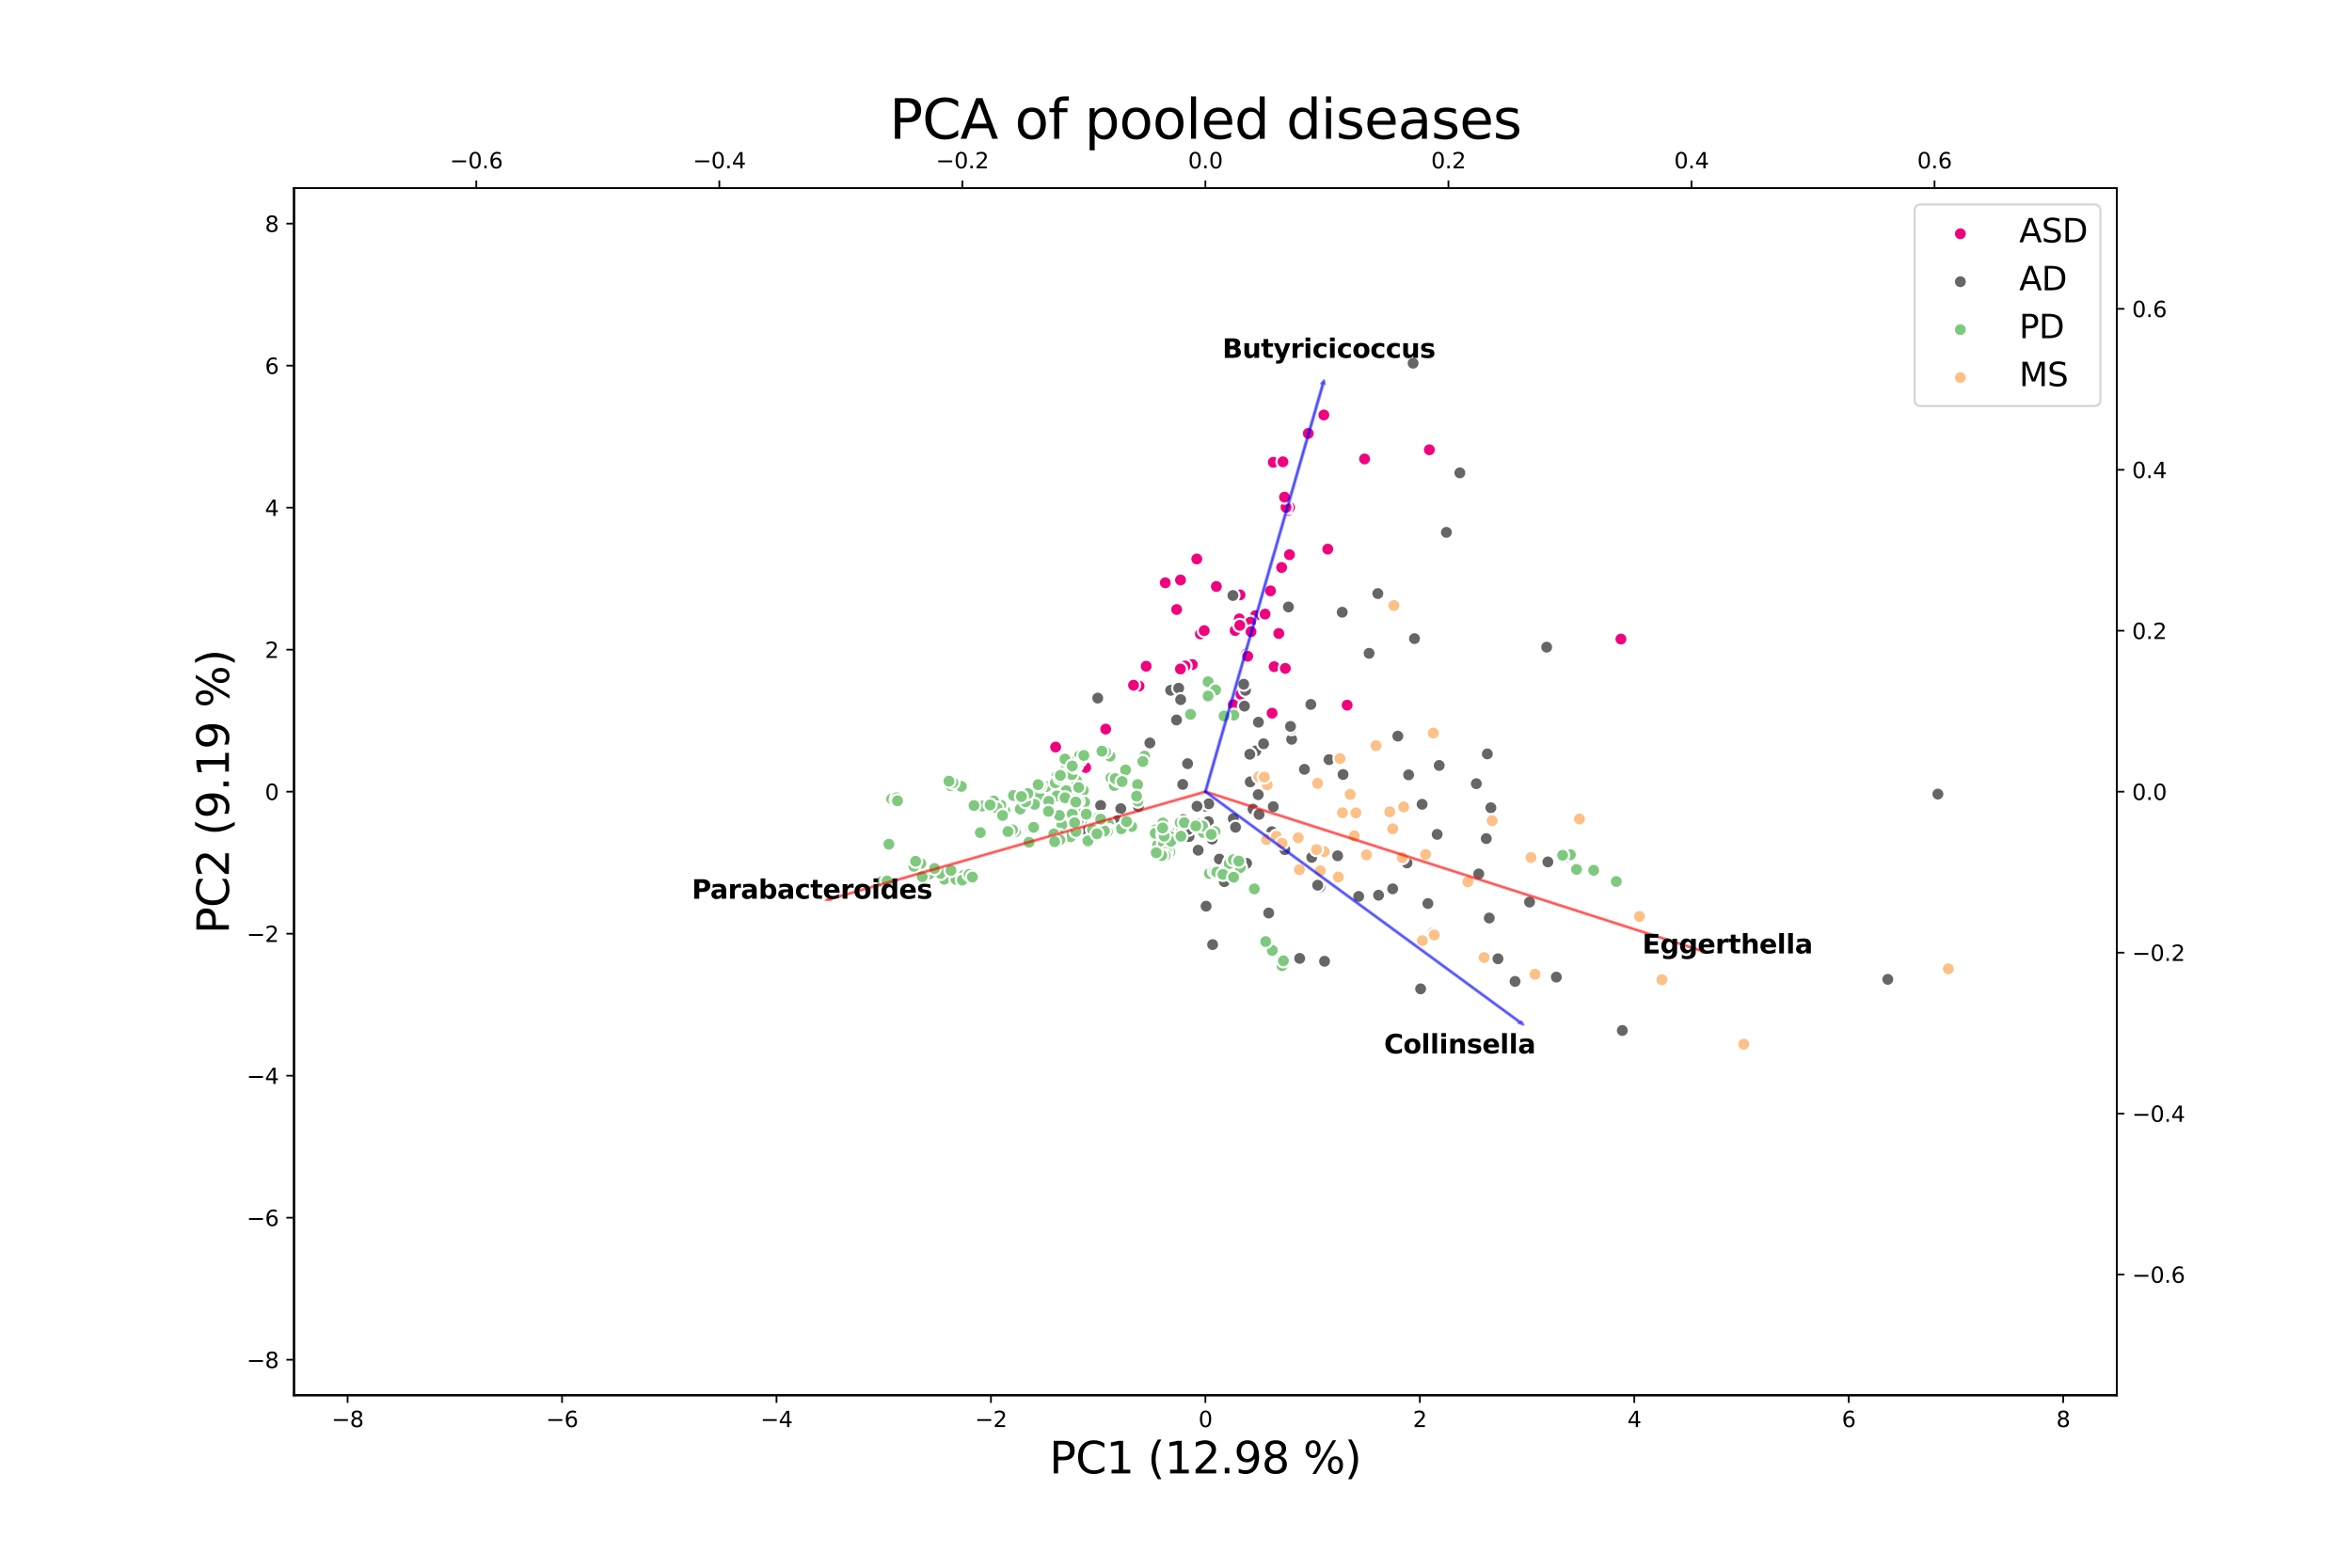 <?xml version="1.0" encoding="utf-8" standalone="no"?>
<!DOCTYPE svg PUBLIC "-//W3C//DTD SVG 1.1//EN"
  "http://www.w3.org/Graphics/SVG/1.1/DTD/svg11.dtd">
<svg xmlns:xlink="http://www.w3.org/1999/xlink" width="1080pt" height="720pt" viewBox="0 0 1080 720" xmlns="http://www.w3.org/2000/svg" version="1.1">
 <defs>
  <style type="text/css">*{stroke-linejoin: round; stroke-linecap: butt}</style>
 </defs>
 <g id="figure_1">
  <g id="patch_1">
   <path d="M 0 720 
L 1080 720 
L 1080 0 
L 0 0 
z
" style="fill: #ffffff"/>
  </g>
  <g id="axes_1">
   <g id="patch_2">
    <path d="M 135 640.8 
L 972 640.8 
L 972 86.4 
L 135 86.4 
z
" style="fill: #ffffff"/>
   </g>
   <g id="PathCollection_1">
    <defs>
     <path id="mca78cdd65b" d="M 0 3 
C 0.796 3 1.559 2.684 2.121 2.121 
C 2.684 1.559 3 0.796 3 0 
C 3 -0.796 2.684 -1.559 2.121 -2.121 
C 1.559 -2.684 0.796 -3 0 -3 
C -0.796 -3 -1.559 -2.684 -2.121 -2.121 
C -2.684 -1.559 -3 -0.796 -3 0 
C -3 0.796 -2.684 1.559 -2.121 2.121 
C -1.559 2.684 -0.796 3 0 3 
z
" style="stroke: #ffffff"/>
    </defs>
    <g clip-path="url(#p8a2df15d01)">
     <use xlink:href="#mca78cdd65b" x="572.225" y="300.398" style="fill: #f0027f; stroke: #ffffff"/>
     <use xlink:href="#mca78cdd65b" x="591.618" y="234.406" style="fill: #f0027f; stroke: #ffffff"/>
     <use xlink:href="#mca78cdd65b" x="549.543" y="256.729" style="fill: #f0027f; stroke: #ffffff"/>
     <use xlink:href="#mca78cdd65b" x="551.209" y="291.135" style="fill: #f0027f; stroke: #ffffff"/>
     <use xlink:href="#mca78cdd65b" x="547.461" y="305.197" style="fill: #f0027f; stroke: #ffffff"/>
     <use xlink:href="#mca78cdd65b" x="609.683" y="252.189" style="fill: #f0027f; stroke: #ffffff"/>
     <use xlink:href="#mca78cdd65b" x="535.071" y="267.644" style="fill: #f0027f; stroke: #ffffff"/>
     <use xlink:href="#mca78cdd65b" x="498.522" y="352.513" style="fill: #f0027f; stroke: #ffffff"/>
     <use xlink:href="#mca78cdd65b" x="558.533" y="269.349" style="fill: #f0027f; stroke: #ffffff"/>
     <use xlink:href="#mca78cdd65b" x="587.203" y="290.929" style="fill: #f0027f; stroke: #ffffff"/>
     <use xlink:href="#mca78cdd65b" x="544.164" y="305.873" style="fill: #f0027f; stroke: #ffffff"/>
     <use xlink:href="#mca78cdd65b" x="592.129" y="233.029" style="fill: #f0027f; stroke: #ffffff"/>
     <use xlink:href="#mca78cdd65b" x="526.313" y="305.996" style="fill: #f0027f; stroke: #ffffff"/>
     <use xlink:href="#mca78cdd65b" x="656.334" y="206.573" style="fill: #f0027f; stroke: #ffffff"/>
     <use xlink:href="#mca78cdd65b" x="569.094" y="284.243" style="fill: #f0027f; stroke: #ffffff"/>
     <use xlink:href="#mca78cdd65b" x="607.884" y="190.598" style="fill: #f0027f; stroke: #ffffff"/>
     <use xlink:href="#mca78cdd65b" x="584.67" y="212.321" style="fill: #f0027f; stroke: #ffffff"/>
     <use xlink:href="#mca78cdd65b" x="618.579" y="323.859" style="fill: #f0027f; stroke: #ffffff"/>
     <use xlink:href="#mca78cdd65b" x="744.302" y="293.504" style="fill: #f0027f; stroke: #ffffff"/>
     <use xlink:href="#mca78cdd65b" x="576.477" y="282.737" style="fill: #f0027f; stroke: #ffffff"/>
     <use xlink:href="#mca78cdd65b" x="592.106" y="254.76" style="fill: #f0027f; stroke: #ffffff"/>
     <use xlink:href="#mca78cdd65b" x="567.139" y="289.597" style="fill: #f0027f; stroke: #ffffff"/>
     <use xlink:href="#mca78cdd65b" x="585.084" y="306.181" style="fill: #f0027f; stroke: #ffffff"/>
     <use xlink:href="#mca78cdd65b" x="574.158" y="285.768" style="fill: #f0027f; stroke: #ffffff"/>
     <use xlink:href="#mca78cdd65b" x="572.911" y="301.396" style="fill: #f0027f; stroke: #ffffff"/>
     <use xlink:href="#mca78cdd65b" x="588.495" y="260.625" style="fill: #f0027f; stroke: #ffffff"/>
     <use xlink:href="#mca78cdd65b" x="590.523" y="233.024" style="fill: #f0027f; stroke: #ffffff"/>
     <use xlink:href="#mca78cdd65b" x="574.452" y="290.104" style="fill: #f0027f; stroke: #ffffff"/>
     <use xlink:href="#mca78cdd65b" x="590.195" y="306.984" style="fill: #f0027f; stroke: #ffffff"/>
     <use xlink:href="#mca78cdd65b" x="580.902" y="282.034" style="fill: #f0027f; stroke: #ffffff"/>
     <use xlink:href="#mca78cdd65b" x="600.743" y="199.071" style="fill: #f0027f; stroke: #ffffff"/>
     <use xlink:href="#mca78cdd65b" x="584.13" y="327.551" style="fill: #f0027f; stroke: #ffffff"/>
     <use xlink:href="#mca78cdd65b" x="569.286" y="287.204" style="fill: #f0027f; stroke: #ffffff"/>
     <use xlink:href="#mca78cdd65b" x="507.712" y="334.864" style="fill: #f0027f; stroke: #ffffff"/>
     <use xlink:href="#mca78cdd65b" x="589.826" y="228.313" style="fill: #f0027f; stroke: #ffffff"/>
     <use xlink:href="#mca78cdd65b" x="569.396" y="273.201" style="fill: #f0027f; stroke: #ffffff"/>
     <use xlink:href="#mca78cdd65b" x="583.404" y="271.375" style="fill: #f0027f; stroke: #ffffff"/>
     <use xlink:href="#mca78cdd65b" x="523.033" y="315.105" style="fill: #f0027f; stroke: #ffffff"/>
     <use xlink:href="#mca78cdd65b" x="626.586" y="210.787" style="fill: #f0027f; stroke: #ffffff"/>
     <use xlink:href="#mca78cdd65b" x="484.734" y="343.106" style="fill: #f0027f; stroke: #ffffff"/>
     <use xlink:href="#mca78cdd65b" x="566.308" y="323.649" style="fill: #f0027f; stroke: #ffffff"/>
     <use xlink:href="#mca78cdd65b" x="542.03" y="307.245" style="fill: #f0027f; stroke: #ffffff"/>
     <use xlink:href="#mca78cdd65b" x="569.832" y="318.891" style="fill: #f0027f; stroke: #ffffff"/>
     <use xlink:href="#mca78cdd65b" x="542.081" y="266.366" style="fill: #f0027f; stroke: #ffffff"/>
     <use xlink:href="#mca78cdd65b" x="552.954" y="289.628" style="fill: #f0027f; stroke: #ffffff"/>
     <use xlink:href="#mca78cdd65b" x="520.503" y="314.695" style="fill: #f0027f; stroke: #ffffff"/>
     <use xlink:href="#mca78cdd65b" x="589.107" y="212.098" style="fill: #f0027f; stroke: #ffffff"/>
     <use xlink:href="#mca78cdd65b" x="540.301" y="279.928" style="fill: #f0027f; stroke: #ffffff"/>
    </g>
   </g>
   <g id="PathCollection_2">
    <defs>
     <path id="m4687088974" d="M 0 3 
C 0.796 3 1.559 2.684 2.121 2.121 
C 2.684 1.559 3 0.796 3 0 
C 3 -0.796 2.684 -1.559 2.121 -2.121 
C 1.559 -2.684 0.796 -3 0 -3 
C -0.796 -3 -1.559 -2.684 -2.121 -2.121 
C -2.684 -1.559 -3 -0.796 -3 0 
C -3 0.796 -2.684 1.559 -2.121 2.121 
C -1.559 2.684 -0.796 3 0 3 
z
" style="stroke: #ffffff"/>
    </defs>
    <g clip-path="url(#p8a2df15d01)">
     <use xlink:href="#m4687088974" x="552.037" y="370.624" style="fill: #666666; stroke: #ffffff"/>
     <use xlink:href="#m4687088974" x="593.107" y="339.538" style="fill: #666666; stroke: #ffffff"/>
     <use xlink:href="#m4687088974" x="577.769" y="364.964" style="fill: #666666; stroke: #ffffff"/>
     <use xlink:href="#m4687088974" x="540.567" y="382.355" style="fill: #666666; stroke: #ffffff"/>
     <use xlink:href="#m4687088974" x="553.453" y="370.243" style="fill: #666666; stroke: #ffffff"/>
     <use xlink:href="#m4687088974" x="576.663" y="344.885" style="fill: #666666; stroke: #ffffff"/>
     <use xlink:href="#m4687088974" x="653.017" y="369.392" style="fill: #666666; stroke: #ffffff"/>
     <use xlink:href="#m4687088974" x="556.816" y="433.83" style="fill: #666666; stroke: #ffffff"/>
     <use xlink:href="#m4687088974" x="504.061" y="320.62" style="fill: #666666; stroke: #ffffff"/>
     <use xlink:href="#m4687088974" x="577.846" y="331.694" style="fill: #666666; stroke: #ffffff"/>
     <use xlink:href="#m4687088974" x="723.849" y="399.751" style="fill: #666666; stroke: #ffffff"/>
     <use xlink:href="#m4687088974" x="664.159" y="244.489" style="fill: #666666; stroke: #ffffff"/>
     <use xlink:href="#m4687088974" x="684.584" y="370.974" style="fill: #666666; stroke: #ffffff"/>
     <use xlink:href="#m4687088974" x="714.653" y="448.758" style="fill: #666666; stroke: #ffffff"/>
     <use xlink:href="#m4687088974" x="866.848" y="449.792" style="fill: #666666; stroke: #ffffff"/>
     <use xlink:href="#m4687088974" x="601.92" y="323.529" style="fill: #666666; stroke: #ffffff"/>
     <use xlink:href="#m4687088974" x="632.677" y="272.608" style="fill: #666666; stroke: #ffffff"/>
     <use xlink:href="#m4687088974" x="670.339" y="217.174" style="fill: #666666; stroke: #ffffff"/>
     <use xlink:href="#m4687088974" x="522.716" y="370.448" style="fill: #666666; stroke: #ffffff"/>
     <use xlink:href="#m4687088974" x="598.973" y="353.329" style="fill: #666666; stroke: #ffffff"/>
     <use xlink:href="#m4687088974" x="562.189" y="404.912" style="fill: #666666; stroke: #ffffff"/>
     <use xlink:href="#m4687088974" x="550.178" y="390.489" style="fill: #666666; stroke: #ffffff"/>
     <use xlink:href="#m4687088974" x="606.135" y="407.312" style="fill: #666666; stroke: #ffffff"/>
     <use xlink:href="#m4687088974" x="555.047" y="369.156" style="fill: #666666; stroke: #ffffff"/>
     <use xlink:href="#m4687088974" x="545.334" y="350.738" style="fill: #666666; stroke: #ffffff"/>
     <use xlink:href="#m4687088974" x="584.675" y="370.467" style="fill: #666666; stroke: #ffffff"/>
     <use xlink:href="#m4687088974" x="657.944" y="428.541" style="fill: #666666; stroke: #ffffff"/>
     <use xlink:href="#m4687088974" x="540.243" y="330.662" style="fill: #666666; stroke: #ffffff"/>
     <use xlink:href="#m4687088974" x="572.404" y="396.5" style="fill: #666666; stroke: #ffffff"/>
     <use xlink:href="#m4687088974" x="591.628" y="278.761" style="fill: #666666; stroke: #ffffff"/>
     <use xlink:href="#m4687088974" x="543.245" y="376.395" style="fill: #666666; stroke: #ffffff"/>
     <use xlink:href="#m4687088974" x="710.758" y="395.861" style="fill: #666666; stroke: #ffffff"/>
     <use xlink:href="#m4687088974" x="614.229" y="393.053" style="fill: #666666; stroke: #ffffff"/>
     <use xlink:href="#m4687088974" x="566.133" y="273.49" style="fill: #666666; stroke: #ffffff"/>
     <use xlink:href="#m4687088974" x="702.351" y="414.307" style="fill: #666666; stroke: #ffffff"/>
     <use xlink:href="#m4687088974" x="514.638" y="371.398" style="fill: #666666; stroke: #ffffff"/>
     <use xlink:href="#m4687088974" x="659.917" y="383.203" style="fill: #666666; stroke: #ffffff"/>
     <use xlink:href="#m4687088974" x="575.369" y="371.616" style="fill: #666666; stroke: #ffffff"/>
     <use xlink:href="#m4687088974" x="679.017" y="401.374" style="fill: #666666; stroke: #ffffff"/>
     <use xlink:href="#m4687088974" x="496.735" y="376.562" style="fill: #666666; stroke: #ffffff"/>
     <use xlink:href="#m4687088974" x="695.686" y="450.744" style="fill: #666666; stroke: #ffffff"/>
     <use xlink:href="#m4687088974" x="616.711" y="355.706" style="fill: #666666; stroke: #ffffff"/>
     <use xlink:href="#m4687088974" x="583.981" y="381.985" style="fill: #666666; stroke: #ffffff"/>
     <use xlink:href="#m4687088974" x="543.086" y="360.263" style="fill: #666666; stroke: #ffffff"/>
     <use xlink:href="#m4687088974" x="566.298" y="376.024" style="fill: #666666; stroke: #ffffff"/>
     <use xlink:href="#m4687088974" x="537.547" y="317.034" style="fill: #666666; stroke: #ffffff"/>
     <use xlink:href="#m4687088974" x="541.235" y="316.07" style="fill: #666666; stroke: #ffffff"/>
     <use xlink:href="#m4687088974" x="710.207" y="297.216" style="fill: #666666; stroke: #ffffff"/>
     <use xlink:href="#m4687088974" x="556.637" y="385.374" style="fill: #666666; stroke: #ffffff"/>
     <use xlink:href="#m4687088974" x="610.262" y="348.88" style="fill: #666666; stroke: #ffffff"/>
     <use xlink:href="#m4687088974" x="567.339" y="379.937" style="fill: #666666; stroke: #ffffff"/>
     <use xlink:href="#m4687088974" x="549.657" y="370.294" style="fill: #666666; stroke: #ffffff"/>
     <use xlink:href="#m4687088974" x="596.788" y="440.169" style="fill: #666666; stroke: #ffffff"/>
     <use xlink:href="#m4687088974" x="628.664" y="300.048" style="fill: #666666; stroke: #ffffff"/>
     <use xlink:href="#m4687088974" x="513.127" y="376.964" style="fill: #666666; stroke: #ffffff"/>
     <use xlink:href="#m4687088974" x="655.661" y="414.96" style="fill: #666666; stroke: #ffffff"/>
     <use xlink:href="#m4687088974" x="542.433" y="380.353" style="fill: #666666; stroke: #ffffff"/>
     <use xlink:href="#m4687088974" x="545.985" y="384.218" style="fill: #666666; stroke: #ffffff"/>
     <use xlink:href="#m4687088974" x="649.512" y="293.3" style="fill: #666666; stroke: #ffffff"/>
     <use xlink:href="#m4687088974" x="648.868" y="166.803" style="fill: #666666; stroke: #ffffff"/>
     <use xlink:href="#m4687088974" x="578.136" y="374.039" style="fill: #666666; stroke: #ffffff"/>
     <use xlink:href="#m4687088974" x="639.496" y="408.22" style="fill: #666666; stroke: #ffffff"/>
     <use xlink:href="#m4687088974" x="571.899" y="317.056" style="fill: #666666; stroke: #ffffff"/>
     <use xlink:href="#m4687088974" x="660.858" y="351.557" style="fill: #666666; stroke: #ffffff"/>
     <use xlink:href="#m4687088974" x="623.887" y="411.706" style="fill: #666666; stroke: #ffffff"/>
     <use xlink:href="#m4687088974" x="589.959" y="390.218" style="fill: #666666; stroke: #ffffff"/>
     <use xlink:href="#m4687088974" x="499.303" y="381.629" style="fill: #666666; stroke: #ffffff"/>
     <use xlink:href="#m4687088974" x="528.007" y="341.225" style="fill: #666666; stroke: #ffffff"/>
     <use xlink:href="#m4687088974" x="542.137" y="321.327" style="fill: #666666; stroke: #ffffff"/>
     <use xlink:href="#m4687088974" x="646.814" y="355.869" style="fill: #666666; stroke: #ffffff"/>
     <use xlink:href="#m4687088974" x="687.838" y="440.34" style="fill: #666666; stroke: #ffffff"/>
     <use xlink:href="#m4687088974" x="574.084" y="359.098" style="fill: #666666; stroke: #ffffff"/>
     <use xlink:href="#m4687088974" x="682.954" y="346.25" style="fill: #666666; stroke: #ffffff"/>
     <use xlink:href="#m4687088974" x="593.033" y="334.637" style="fill: #666666; stroke: #ffffff"/>
     <use xlink:href="#m4687088974" x="605.053" y="406.553" style="fill: #666666; stroke: #ffffff"/>
     <use xlink:href="#m4687088974" x="641.861" y="338.084" style="fill: #666666; stroke: #ffffff"/>
     <use xlink:href="#m4687088974" x="633.005" y="411.151" style="fill: #666666; stroke: #ffffff"/>
     <use xlink:href="#m4687088974" x="571.099" y="314.245" style="fill: #666666; stroke: #ffffff"/>
     <use xlink:href="#m4687088974" x="582.577" y="419.325" style="fill: #666666; stroke: #ffffff"/>
     <use xlink:href="#m4687088974" x="573.885" y="346.413" style="fill: #666666; stroke: #ffffff"/>
     <use xlink:href="#m4687088974" x="592.59" y="333.62" style="fill: #666666; stroke: #ffffff"/>
     <use xlink:href="#m4687088974" x="602.336" y="393.776" style="fill: #666666; stroke: #ffffff"/>
     <use xlink:href="#m4687088974" x="889.845" y="364.7" style="fill: #666666; stroke: #ffffff"/>
     <use xlink:href="#m4687088974" x="646.071" y="396.336" style="fill: #666666; stroke: #ffffff"/>
     <use xlink:href="#m4687088974" x="545.694" y="380.878" style="fill: #666666; stroke: #ffffff"/>
     <use xlink:href="#m4687088974" x="683.845" y="421.623" style="fill: #666666; stroke: #ffffff"/>
     <use xlink:href="#m4687088974" x="506.126" y="369.424" style="fill: #666666; stroke: #ffffff"/>
     <use xlink:href="#m4687088974" x="616.315" y="281.176" style="fill: #666666; stroke: #ffffff"/>
     <use xlink:href="#m4687088974" x="553.82" y="416.198" style="fill: #666666; stroke: #ffffff"/>
     <use xlink:href="#m4687088974" x="677.912" y="359.929" style="fill: #666666; stroke: #ffffff"/>
     <use xlink:href="#m4687088974" x="554.83" y="377.349" style="fill: #666666; stroke: #ffffff"/>
     <use xlink:href="#m4687088974" x="652.322" y="454.163" style="fill: #666666; stroke: #ffffff"/>
     <use xlink:href="#m4687088974" x="505.406" y="369.923" style="fill: #666666; stroke: #ffffff"/>
     <use xlink:href="#m4687088974" x="682.473" y="385.14" style="fill: #666666; stroke: #ffffff"/>
     <use xlink:href="#m4687088974" x="559.928" y="394.562" style="fill: #666666; stroke: #ffffff"/>
     <use xlink:href="#m4687088974" x="744.944" y="473.275" style="fill: #666666; stroke: #ffffff"/>
     <use xlink:href="#m4687088974" x="580.204" y="341.58" style="fill: #666666; stroke: #ffffff"/>
     <use xlink:href="#m4687088974" x="571.42" y="324.31" style="fill: #666666; stroke: #ffffff"/>
     <use xlink:href="#m4687088974" x="608.206" y="441.495" style="fill: #666666; stroke: #ffffff"/>
    </g>
   </g>
   <g id="PathCollection_3">
    <defs>
     <path id="m3a6de838c2" d="M 0 3 
C 0.796 3 1.559 2.684 2.121 2.121 
C 2.684 1.559 3 0.796 3 0 
C 3 -0.796 2.684 -1.559 2.121 -2.121 
C 1.559 -2.684 0.796 -3 0 -3 
C -0.796 -3 -1.559 -2.684 -2.121 -2.121 
C -2.684 -1.559 -3 -0.796 -3 0 
C -3 0.796 -2.684 1.559 -2.121 2.121 
C -1.559 2.684 -0.796 3 0 3 
z
" style="stroke: #ffffff"/>
    </defs>
    <g clip-path="url(#p8a2df15d01)">
     <use xlink:href="#m3a6de838c2" x="533.943" y="377.956" style="fill: #7fc97f; stroke: #ffffff"/>
     <use xlink:href="#m3a6de838c2" x="497.482" y="366.103" style="fill: #7fc97f; stroke: #ffffff"/>
     <use xlink:href="#m3a6de838c2" x="550.07" y="378.33" style="fill: #7fc97f; stroke: #ffffff"/>
     <use xlink:href="#m3a6de838c2" x="433.566" y="403.801" style="fill: #7fc97f; stroke: #ffffff"/>
     <use xlink:href="#m3a6de838c2" x="504.688" y="375.841" style="fill: #7fc97f; stroke: #ffffff"/>
     <use xlink:href="#m3a6de838c2" x="723.921" y="399.3" style="fill: #7fc97f; stroke: #ffffff"/>
     <use xlink:href="#m3a6de838c2" x="406.543" y="405.579" style="fill: #7fc97f; stroke: #ffffff"/>
     <use xlink:href="#m3a6de838c2" x="466.291" y="381.954" style="fill: #7fc97f; stroke: #ffffff"/>
     <use xlink:href="#m3a6de838c2" x="491.162" y="354.945" style="fill: #7fc97f; stroke: #ffffff"/>
     <use xlink:href="#m3a6de838c2" x="562.675" y="399.37" style="fill: #7fc97f; stroke: #ffffff"/>
     <use xlink:href="#m3a6de838c2" x="489.743" y="352.135" style="fill: #7fc97f; stroke: #ffffff"/>
     <use xlink:href="#m3a6de838c2" x="497.189" y="370.98" style="fill: #7fc97f; stroke: #ffffff"/>
     <use xlink:href="#m3a6de838c2" x="531.893" y="383.587" style="fill: #7fc97f; stroke: #ffffff"/>
     <use xlink:href="#m3a6de838c2" x="509.729" y="347.305" style="fill: #7fc97f; stroke: #ffffff"/>
     <use xlink:href="#m3a6de838c2" x="530.532" y="381.172" style="fill: #7fc97f; stroke: #ffffff"/>
     <use xlink:href="#m3a6de838c2" x="496.046" y="349.061" style="fill: #7fc97f; stroke: #ffffff"/>
     <use xlink:href="#m3a6de838c2" x="516.833" y="353.615" style="fill: #7fc97f; stroke: #ffffff"/>
     <use xlink:href="#m3a6de838c2" x="587.842" y="443.208" style="fill: #7fc97f; stroke: #ffffff"/>
     <use xlink:href="#m3a6de838c2" x="537.344" y="384.241" style="fill: #7fc97f; stroke: #ffffff"/>
     <use xlink:href="#m3a6de838c2" x="491.603" y="384.273" style="fill: #7fc97f; stroke: #ffffff"/>
     <use xlink:href="#m3a6de838c2" x="494.339" y="351.523" style="fill: #7fc97f; stroke: #ffffff"/>
     <use xlink:href="#m3a6de838c2" x="501.662" y="381.033" style="fill: #7fc97f; stroke: #ffffff"/>
     <use xlink:href="#m3a6de838c2" x="507.622" y="345.237" style="fill: #7fc97f; stroke: #ffffff"/>
     <use xlink:href="#m3a6de838c2" x="566.049" y="401.1" style="fill: #7fc97f; stroke: #ffffff"/>
     <use xlink:href="#m3a6de838c2" x="531.537" y="388.061" style="fill: #7fc97f; stroke: #ffffff"/>
     <use xlink:href="#m3a6de838c2" x="492.666" y="366.45" style="fill: #7fc97f; stroke: #ffffff"/>
     <use xlink:href="#m3a6de838c2" x="472.4" y="380.739" style="fill: #7fc97f; stroke: #ffffff"/>
     <use xlink:href="#m3a6de838c2" x="525.565" y="347.255" style="fill: #7fc97f; stroke: #ffffff"/>
     <use xlink:href="#m3a6de838c2" x="461.413" y="372.312" style="fill: #7fc97f; stroke: #ffffff"/>
     <use xlink:href="#m3a6de838c2" x="497.112" y="373.351" style="fill: #7fc97f; stroke: #ffffff"/>
     <use xlink:href="#m3a6de838c2" x="486.369" y="383.581" style="fill: #7fc97f; stroke: #ffffff"/>
     <use xlink:href="#m3a6de838c2" x="555.317" y="401.175" style="fill: #7fc97f; stroke: #ffffff"/>
     <use xlink:href="#m3a6de838c2" x="481.487" y="360.379" style="fill: #7fc97f; stroke: #ffffff"/>
     <use xlink:href="#m3a6de838c2" x="557.658" y="400.101" style="fill: #7fc97f; stroke: #ffffff"/>
     <use xlink:href="#m3a6de838c2" x="424.44" y="402.023" style="fill: #7fc97f; stroke: #ffffff"/>
     <use xlink:href="#m3a6de838c2" x="490.318" y="364.585" style="fill: #7fc97f; stroke: #ffffff"/>
     <use xlink:href="#m3a6de838c2" x="557.925" y="381.938" style="fill: #7fc97f; stroke: #ffffff"/>
     <use xlink:href="#m3a6de838c2" x="409.423" y="366.949" style="fill: #7fc97f; stroke: #ffffff"/>
     <use xlink:href="#m3a6de838c2" x="489.579" y="363.115" style="fill: #7fc97f; stroke: #ffffff"/>
     <use xlink:href="#m3a6de838c2" x="459.667" y="370.063" style="fill: #7fc97f; stroke: #ffffff"/>
     <use xlink:href="#m3a6de838c2" x="485.279" y="365.548" style="fill: #7fc97f; stroke: #ffffff"/>
     <use xlink:href="#m3a6de838c2" x="477.143" y="365.628" style="fill: #7fc97f; stroke: #ffffff"/>
     <use xlink:href="#m3a6de838c2" x="488.549" y="355.797" style="fill: #7fc97f; stroke: #ffffff"/>
     <use xlink:href="#m3a6de838c2" x="495.581" y="360.2" style="fill: #7fc97f; stroke: #ffffff"/>
     <use xlink:href="#m3a6de838c2" x="411.522" y="367.49" style="fill: #7fc97f; stroke: #ffffff"/>
     <use xlink:href="#m3a6de838c2" x="489.058" y="366.407" style="fill: #7fc97f; stroke: #ffffff"/>
     <use xlink:href="#m3a6de838c2" x="564.791" y="395.794" style="fill: #7fc97f; stroke: #ffffff"/>
     <use xlink:href="#m3a6de838c2" x="445.6" y="402.576" style="fill: #7fc97f; stroke: #ffffff"/>
     <use xlink:href="#m3a6de838c2" x="495.348" y="376.567" style="fill: #7fc97f; stroke: #ffffff"/>
     <use xlink:href="#m3a6de838c2" x="487.606" y="378.808" style="fill: #7fc97f; stroke: #ffffff"/>
     <use xlink:href="#m3a6de838c2" x="569.508" y="398.437" style="fill: #7fc97f; stroke: #ffffff"/>
     <use xlink:href="#m3a6de838c2" x="537.056" y="391.881" style="fill: #7fc97f; stroke: #ffffff"/>
     <use xlink:href="#m3a6de838c2" x="494.27" y="358.461" style="fill: #7fc97f; stroke: #ffffff"/>
     <use xlink:href="#m3a6de838c2" x="486.252" y="383.581" style="fill: #7fc97f; stroke: #ffffff"/>
     <use xlink:href="#m3a6de838c2" x="565.514" y="401.926" style="fill: #7fc97f; stroke: #ffffff"/>
     <use xlink:href="#m3a6de838c2" x="507.499" y="379.537" style="fill: #7fc97f; stroke: #ffffff"/>
     <use xlink:href="#m3a6de838c2" x="493.157" y="348.649" style="fill: #7fc97f; stroke: #ffffff"/>
     <use xlink:href="#m3a6de838c2" x="472.496" y="386.807" style="fill: #7fc97f; stroke: #ffffff"/>
     <use xlink:href="#m3a6de838c2" x="463.596" y="381.995" style="fill: #7fc97f; stroke: #ffffff"/>
     <use xlink:href="#m3a6de838c2" x="588.682" y="443.536" style="fill: #7fc97f; stroke: #ffffff"/>
     <use xlink:href="#m3a6de838c2" x="510.126" y="357.294" style="fill: #7fc97f; stroke: #ffffff"/>
     <use xlink:href="#m3a6de838c2" x="494.827" y="348.381" style="fill: #7fc97f; stroke: #ffffff"/>
     <use xlink:href="#m3a6de838c2" x="505.986" y="344.996" style="fill: #7fc97f; stroke: #ffffff"/>
     <use xlink:href="#m3a6de838c2" x="494.071" y="381.872" style="fill: #7fc97f; stroke: #ffffff"/>
     <use xlink:href="#m3a6de838c2" x="475.062" y="369.416" style="fill: #7fc97f; stroke: #ffffff"/>
     <use xlink:href="#m3a6de838c2" x="524.235" y="349.809" style="fill: #7fc97f; stroke: #ffffff"/>
     <use xlink:href="#m3a6de838c2" x="473.096" y="380.742" style="fill: #7fc97f; stroke: #ffffff"/>
     <use xlink:href="#m3a6de838c2" x="499.066" y="368.758" style="fill: #7fc97f; stroke: #ffffff"/>
     <use xlink:href="#m3a6de838c2" x="534.299" y="387.36" style="fill: #7fc97f; stroke: #ffffff"/>
     <use xlink:href="#m3a6de838c2" x="405.028" y="405.233" style="fill: #7fc97f; stroke: #ffffff"/>
     <use xlink:href="#m3a6de838c2" x="505.983" y="375.355" style="fill: #7fc97f; stroke: #ffffff"/>
     <use xlink:href="#m3a6de838c2" x="420.32" y="397.716" style="fill: #7fc97f; stroke: #ffffff"/>
     <use xlink:href="#m3a6de838c2" x="498.255" y="367.961" style="fill: #7fc97f; stroke: #ffffff"/>
     <use xlink:href="#m3a6de838c2" x="541.929" y="377.844" style="fill: #7fc97f; stroke: #ffffff"/>
     <use xlink:href="#m3a6de838c2" x="530.462" y="382.724" style="fill: #7fc97f; stroke: #ffffff"/>
     <use xlink:href="#m3a6de838c2" x="492.345" y="373.868" style="fill: #7fc97f; stroke: #ffffff"/>
     <use xlink:href="#m3a6de838c2" x="491.189" y="354.796" style="fill: #7fc97f; stroke: #ffffff"/>
     <use xlink:href="#m3a6de838c2" x="450.134" y="382.399" style="fill: #7fc97f; stroke: #ffffff"/>
     <use xlink:href="#m3a6de838c2" x="464.909" y="381.13" style="fill: #7fc97f; stroke: #ffffff"/>
     <use xlink:href="#m3a6de838c2" x="509.026" y="378.397" style="fill: #7fc97f; stroke: #ffffff"/>
     <use xlink:href="#m3a6de838c2" x="497.466" y="363.005" style="fill: #7fc97f; stroke: #ffffff"/>
     <use xlink:href="#m3a6de838c2" x="564.814" y="395.794" style="fill: #7fc97f; stroke: #ffffff"/>
     <use xlink:href="#m3a6de838c2" x="499.571" y="386.196" style="fill: #7fc97f; stroke: #ffffff"/>
     <use xlink:href="#m3a6de838c2" x="411.779" y="366.419" style="fill: #7fc97f; stroke: #ffffff"/>
     <use xlink:href="#m3a6de838c2" x="485.342" y="356.369" style="fill: #7fc97f; stroke: #ffffff"/>
     <use xlink:href="#m3a6de838c2" x="436.495" y="360.814" style="fill: #7fc97f; stroke: #ffffff"/>
     <use xlink:href="#m3a6de838c2" x="483.893" y="382.982" style="fill: #7fc97f; stroke: #ffffff"/>
     <use xlink:href="#m3a6de838c2" x="519.67" y="379.598" style="fill: #7fc97f; stroke: #ffffff"/>
     <use xlink:href="#m3a6de838c2" x="569.508" y="398.437" style="fill: #7fc97f; stroke: #ffffff"/>
     <use xlink:href="#m3a6de838c2" x="441.447" y="361.172" style="fill: #7fc97f; stroke: #ffffff"/>
     <use xlink:href="#m3a6de838c2" x="537.189" y="391.338" style="fill: #7fc97f; stroke: #ffffff"/>
     <use xlink:href="#m3a6de838c2" x="493.43" y="377.85" style="fill: #7fc97f; stroke: #ffffff"/>
     <use xlink:href="#m3a6de838c2" x="558.698" y="400.534" style="fill: #7fc97f; stroke: #ffffff"/>
     <use xlink:href="#m3a6de838c2" x="535.658" y="391.386" style="fill: #7fc97f; stroke: #ffffff"/>
     <use xlink:href="#m3a6de838c2" x="476.766" y="360.335" style="fill: #7fc97f; stroke: #ffffff"/>
     <use xlink:href="#m3a6de838c2" x="462.836" y="381.916" style="fill: #7fc97f; stroke: #ffffff"/>
     <use xlink:href="#m3a6de838c2" x="480.499" y="361.196" style="fill: #7fc97f; stroke: #ffffff"/>
     <use xlink:href="#m3a6de838c2" x="486.414" y="374.487" style="fill: #7fc97f; stroke: #ffffff"/>
     <use xlink:href="#m3a6de838c2" x="481.571" y="368.001" style="fill: #7fc97f; stroke: #ffffff"/>
     <use xlink:href="#m3a6de838c2" x="457.097" y="370.673" style="fill: #7fc97f; stroke: #ffffff"/>
     <use xlink:href="#m3a6de838c2" x="522.462" y="367.946" style="fill: #7fc97f; stroke: #ffffff"/>
     <use xlink:href="#m3a6de838c2" x="511.658" y="360.793" style="fill: #7fc97f; stroke: #ffffff"/>
     <use xlink:href="#m3a6de838c2" x="431.891" y="401.115" style="fill: #7fc97f; stroke: #ffffff"/>
     <use xlink:href="#m3a6de838c2" x="495.289" y="361.666" style="fill: #7fc97f; stroke: #ffffff"/>
     <use xlink:href="#m3a6de838c2" x="424.233" y="401.423" style="fill: #7fc97f; stroke: #ffffff"/>
     <use xlink:href="#m3a6de838c2" x="412.131" y="367.781" style="fill: #7fc97f; stroke: #ffffff"/>
     <use xlink:href="#m3a6de838c2" x="477.635" y="361.014" style="fill: #7fc97f; stroke: #ffffff"/>
     <use xlink:href="#m3a6de838c2" x="566.572" y="328.434" style="fill: #7fc97f; stroke: #ffffff"/>
     <use xlink:href="#m3a6de838c2" x="554.741" y="313.101" style="fill: #7fc97f; stroke: #ffffff"/>
     <use xlink:href="#m3a6de838c2" x="513.128" y="358.447" style="fill: #7fc97f; stroke: #ffffff"/>
     <use xlink:href="#m3a6de838c2" x="438.935" y="403.889" style="fill: #7fc97f; stroke: #ffffff"/>
     <use xlink:href="#m3a6de838c2" x="552.53" y="382.332" style="fill: #7fc97f; stroke: #ffffff"/>
     <use xlink:href="#m3a6de838c2" x="426.706" y="401.404" style="fill: #7fc97f; stroke: #ffffff"/>
     <use xlink:href="#m3a6de838c2" x="422.849" y="396.588" style="fill: #7fc97f; stroke: #ffffff"/>
     <use xlink:href="#m3a6de838c2" x="583.785" y="435.831" style="fill: #7fc97f; stroke: #ffffff"/>
     <use xlink:href="#m3a6de838c2" x="484.588" y="359.514" style="fill: #7fc97f; stroke: #ffffff"/>
     <use xlink:href="#m3a6de838c2" x="459.552" y="369.806" style="fill: #7fc97f; stroke: #ffffff"/>
     <use xlink:href="#m3a6de838c2" x="436.692" y="399.777" style="fill: #7fc97f; stroke: #ffffff"/>
     <use xlink:href="#m3a6de838c2" x="451.115" y="370.177" style="fill: #7fc97f; stroke: #ffffff"/>
     <use xlink:href="#m3a6de838c2" x="466.191" y="365.233" style="fill: #7fc97f; stroke: #ffffff"/>
     <use xlink:href="#m3a6de838c2" x="465.353" y="365.367" style="fill: #7fc97f; stroke: #ffffff"/>
     <use xlink:href="#m3a6de838c2" x="514.851" y="380.646" style="fill: #7fc97f; stroke: #ffffff"/>
     <use xlink:href="#m3a6de838c2" x="437.568" y="359.461" style="fill: #7fc97f; stroke: #ffffff"/>
     <use xlink:href="#m3a6de838c2" x="512.105" y="357.584" style="fill: #7fc97f; stroke: #ffffff"/>
     <use xlink:href="#m3a6de838c2" x="442.678" y="401.859" style="fill: #7fc97f; stroke: #ffffff"/>
     <use xlink:href="#m3a6de838c2" x="564.426" y="396.627" style="fill: #7fc97f; stroke: #ffffff"/>
     <use xlink:href="#m3a6de838c2" x="509.211" y="381.464" style="fill: #7fc97f; stroke: #ffffff"/>
     <use xlink:href="#m3a6de838c2" x="486.652" y="357.216" style="fill: #7fc97f; stroke: #ffffff"/>
     <use xlink:href="#m3a6de838c2" x="561.551" y="401.591" style="fill: #7fc97f; stroke: #ffffff"/>
     <use xlink:href="#m3a6de838c2" x="535.053" y="392.904" style="fill: #7fc97f; stroke: #ffffff"/>
     <use xlink:href="#m3a6de838c2" x="441.904" y="404.199" style="fill: #7fc97f; stroke: #ffffff"/>
     <use xlink:href="#m3a6de838c2" x="552.188" y="379.399" style="fill: #7fc97f; stroke: #ffffff"/>
     <use xlink:href="#m3a6de838c2" x="456.271" y="367.876" style="fill: #7fc97f; stroke: #ffffff"/>
     <use xlink:href="#m3a6de838c2" x="405.035" y="404.787" style="fill: #7fc97f; stroke: #ffffff"/>
     <use xlink:href="#m3a6de838c2" x="498.063" y="368.446" style="fill: #7fc97f; stroke: #ffffff"/>
     <use xlink:href="#m3a6de838c2" x="543.841" y="377.836" style="fill: #7fc97f; stroke: #ffffff"/>
     <use xlink:href="#m3a6de838c2" x="495.606" y="347.221" style="fill: #7fc97f; stroke: #ffffff"/>
     <use xlink:href="#m3a6de838c2" x="731.793" y="399.702" style="fill: #7fc97f; stroke: #ffffff"/>
     <use xlink:href="#m3a6de838c2" x="407.335" y="404.605" style="fill: #7fc97f; stroke: #ffffff"/>
     <use xlink:href="#m3a6de838c2" x="504.409" y="375.532" style="fill: #7fc97f; stroke: #ffffff"/>
     <use xlink:href="#m3a6de838c2" x="419.649" y="397.861" style="fill: #7fc97f; stroke: #ffffff"/>
     <use xlink:href="#m3a6de838c2" x="558.181" y="316.879" style="fill: #7fc97f; stroke: #ffffff"/>
     <use xlink:href="#m3a6de838c2" x="492.74" y="350.953" style="fill: #7fc97f; stroke: #ffffff"/>
     <use xlink:href="#m3a6de838c2" x="468.48" y="371.551" style="fill: #7fc97f; stroke: #ffffff"/>
     <use xlink:href="#m3a6de838c2" x="566.447" y="402.9" style="fill: #7fc97f; stroke: #ffffff"/>
     <use xlink:href="#m3a6de838c2" x="719.827" y="393.499" style="fill: #7fc97f; stroke: #ffffff"/>
     <use xlink:href="#m3a6de838c2" x="495.004" y="367.976" style="fill: #7fc97f; stroke: #ffffff"/>
     <use xlink:href="#m3a6de838c2" x="508.471" y="381.973" style="fill: #7fc97f; stroke: #ffffff"/>
     <use xlink:href="#m3a6de838c2" x="533.98" y="383.476" style="fill: #7fc97f; stroke: #ffffff"/>
     <use xlink:href="#m3a6de838c2" x="492.19" y="355.748" style="fill: #7fc97f; stroke: #ffffff"/>
     <use xlink:href="#m3a6de838c2" x="507.131" y="381.638" style="fill: #7fc97f; stroke: #ffffff"/>
     <use xlink:href="#m3a6de838c2" x="493.204" y="352.326" style="fill: #7fc97f; stroke: #ffffff"/>
     <use xlink:href="#m3a6de838c2" x="486.643" y="385.715" style="fill: #7fc97f; stroke: #ffffff"/>
     <use xlink:href="#m3a6de838c2" x="537.662" y="386.357" style="fill: #7fc97f; stroke: #ffffff"/>
     <use xlink:href="#m3a6de838c2" x="473.624" y="380.313" style="fill: #7fc97f; stroke: #ffffff"/>
     <use xlink:href="#m3a6de838c2" x="584.224" y="436.504" style="fill: #7fc97f; stroke: #ffffff"/>
     <use xlink:href="#m3a6de838c2" x="435.724" y="358.766" style="fill: #7fc97f; stroke: #ffffff"/>
     <use xlink:href="#m3a6de838c2" x="517.314" y="377.352" style="fill: #7fc97f; stroke: #ffffff"/>
     <use xlink:href="#m3a6de838c2" x="470.977" y="368.2" style="fill: #7fc97f; stroke: #ffffff"/>
     <use xlink:href="#m3a6de838c2" x="471.969" y="364.47" style="fill: #7fc97f; stroke: #ffffff"/>
     <use xlink:href="#m3a6de838c2" x="533.458" y="392.93" style="fill: #7fc97f; stroke: #ffffff"/>
     <use xlink:href="#m3a6de838c2" x="486.903" y="356.113" style="fill: #7fc97f; stroke: #ffffff"/>
     <use xlink:href="#m3a6de838c2" x="562.08" y="328.866" style="fill: #7fc97f; stroke: #ffffff"/>
     <use xlink:href="#m3a6de838c2" x="503.719" y="382.933" style="fill: #7fc97f; stroke: #ffffff"/>
     <use xlink:href="#m3a6de838c2" x="566.309" y="394.865" style="fill: #7fc97f; stroke: #ffffff"/>
     <use xlink:href="#m3a6de838c2" x="445.002" y="401.626" style="fill: #7fc97f; stroke: #ffffff"/>
     <use xlink:href="#m3a6de838c2" x="423.472" y="402.646" style="fill: #7fc97f; stroke: #ffffff"/>
     <use xlink:href="#m3a6de838c2" x="556.184" y="383.205" style="fill: #7fc97f; stroke: #ffffff"/>
     <use xlink:href="#m3a6de838c2" x="568.824" y="395.482" style="fill: #7fc97f; stroke: #ffffff"/>
     <use xlink:href="#m3a6de838c2" x="522.362" y="360.335" style="fill: #7fc97f; stroke: #ffffff"/>
     <use xlink:href="#m3a6de838c2" x="521.912" y="365.655" style="fill: #7fc97f; stroke: #ffffff"/>
     <use xlink:href="#m3a6de838c2" x="546.674" y="328.094" style="fill: #7fc97f; stroke: #ffffff"/>
     <use xlink:href="#m3a6de838c2" x="476.68" y="360.364" style="fill: #7fc97f; stroke: #ffffff"/>
     <use xlink:href="#m3a6de838c2" x="447.241" y="369.963" style="fill: #7fc97f; stroke: #ffffff"/>
     <use xlink:href="#m3a6de838c2" x="429.101" y="398.872" style="fill: #7fc97f; stroke: #ffffff"/>
     <use xlink:href="#m3a6de838c2" x="457.804" y="371.091" style="fill: #7fc97f; stroke: #ffffff"/>
     <use xlink:href="#m3a6de838c2" x="581.173" y="432.449" style="fill: #7fc97f; stroke: #ffffff"/>
     <use xlink:href="#m3a6de838c2" x="481.436" y="372.621" style="fill: #7fc97f; stroke: #ffffff"/>
     <use xlink:href="#m3a6de838c2" x="721.091" y="392.57" style="fill: #7fc97f; stroke: #ffffff"/>
     <use xlink:href="#m3a6de838c2" x="408.156" y="387.732" style="fill: #7fc97f; stroke: #ffffff"/>
     <use xlink:href="#m3a6de838c2" x="490.509" y="349.014" style="fill: #7fc97f; stroke: #ffffff"/>
     <use xlink:href="#m3a6de838c2" x="575.967" y="408.257" style="fill: #7fc97f; stroke: #ffffff"/>
     <use xlink:href="#m3a6de838c2" x="530.919" y="391.646" style="fill: #7fc97f; stroke: #ffffff"/>
     <use xlink:href="#m3a6de838c2" x="717.529" y="392.804" style="fill: #7fc97f; stroke: #ffffff"/>
     <use xlink:href="#m3a6de838c2" x="524.786" y="349.748" style="fill: #7fc97f; stroke: #ffffff"/>
     <use xlink:href="#m3a6de838c2" x="460.384" y="374.529" style="fill: #7fc97f; stroke: #ffffff"/>
     <use xlink:href="#m3a6de838c2" x="474.618" y="379.979" style="fill: #7fc97f; stroke: #ffffff"/>
     <use xlink:href="#m3a6de838c2" x="469.026" y="365.832" style="fill: #7fc97f; stroke: #ffffff"/>
     <use xlink:href="#m3a6de838c2" x="542.268" y="384.049" style="fill: #7fc97f; stroke: #ffffff"/>
     <use xlink:href="#m3a6de838c2" x="515.246" y="358.974" style="fill: #7fc97f; stroke: #ffffff"/>
     <use xlink:href="#m3a6de838c2" x="484.266" y="386.553" style="fill: #7fc97f; stroke: #ffffff"/>
     <use xlink:href="#m3a6de838c2" x="489.015" y="348.618" style="fill: #7fc97f; stroke: #ffffff"/>
     <use xlink:href="#m3a6de838c2" x="589.317" y="441.266" style="fill: #7fc97f; stroke: #ffffff"/>
     <use xlink:href="#m3a6de838c2" x="534.583" y="383.996" style="fill: #7fc97f; stroke: #ffffff"/>
     <use xlink:href="#m3a6de838c2" x="497.677" y="346.974" style="fill: #7fc97f; stroke: #ffffff"/>
     <use xlink:href="#m3a6de838c2" x="533.862" y="380.282" style="fill: #7fc97f; stroke: #ffffff"/>
     <use xlink:href="#m3a6de838c2" x="494.001" y="368.344" style="fill: #7fc97f; stroke: #ffffff"/>
     <use xlink:href="#m3a6de838c2" x="498.819" y="373.929" style="fill: #7fc97f; stroke: #ffffff"/>
     <use xlink:href="#m3a6de838c2" x="549.1" y="379.354" style="fill: #7fc97f; stroke: #ffffff"/>
     <use xlink:href="#m3a6de838c2" x="446.52" y="402.811" style="fill: #7fc97f; stroke: #ffffff"/>
     <use xlink:href="#m3a6de838c2" x="454.655" y="369.692" style="fill: #7fc97f; stroke: #ffffff"/>
     <use xlink:href="#m3a6de838c2" x="492.353" y="351.81" style="fill: #7fc97f; stroke: #ffffff"/>
     <use xlink:href="#m3a6de838c2" x="554.716" y="319.665" style="fill: #7fc97f; stroke: #ffffff"/>
     <use xlink:href="#m3a6de838c2" x="420.45" y="395.561" style="fill: #7fc97f; stroke: #ffffff"/>
     <use xlink:href="#m3a6de838c2" x="505.426" y="376.203" style="fill: #7fc97f; stroke: #ffffff"/>
     <use xlink:href="#m3a6de838c2" x="742.172" y="404.859" style="fill: #7fc97f; stroke: #ffffff"/>
    </g>
   </g>
   <g id="PathCollection_4">
    <defs>
     <path id="m3384ffd429" d="M 0 3 
C 0.796 3 1.559 2.684 2.121 2.121 
C 2.684 1.559 3 0.796 3 0 
C 3 -0.796 2.684 -1.559 2.121 -2.121 
C 1.559 -2.684 0.796 -3 0 -3 
C -0.796 -3 -1.559 -2.684 -2.121 -2.121 
C -2.684 -1.559 -3 -0.796 -3 0 
C -3 0.796 -2.684 1.559 -2.121 2.121 
C -1.559 2.684 -0.796 3 0 3 
z
" style="stroke: #ffffff"/>
    </defs>
    <g clip-path="url(#p8a2df15d01)">
     <use xlink:href="#m3384ffd429" x="616.446" y="373.277" style="fill: #fdc086; stroke: #ffffff"/>
     <use xlink:href="#m3384ffd429" x="608.076" y="391.143" style="fill: #fdc086; stroke: #ffffff"/>
     <use xlink:href="#m3384ffd429" x="622.604" y="373.349" style="fill: #fdc086; stroke: #ffffff"/>
     <use xlink:href="#m3384ffd429" x="639.527" y="380.641" style="fill: #fdc086; stroke: #ffffff"/>
     <use xlink:href="#m3384ffd429" x="640.06" y="278.102" style="fill: #fdc086; stroke: #ffffff"/>
     <use xlink:href="#m3384ffd429" x="620.001" y="364.848" style="fill: #fdc086; stroke: #ffffff"/>
     <use xlink:href="#m3384ffd429" x="674.01" y="405.001" style="fill: #fdc086; stroke: #ffffff"/>
     <use xlink:href="#m3384ffd429" x="685.172" y="376.934" style="fill: #fdc086; stroke: #ffffff"/>
     <use xlink:href="#m3384ffd429" x="627.472" y="392.617" style="fill: #fdc086; stroke: #ffffff"/>
     <use xlink:href="#m3384ffd429" x="606.269" y="399.926" style="fill: #fdc086; stroke: #ffffff"/>
     <use xlink:href="#m3384ffd429" x="644.575" y="370.609" style="fill: #fdc086; stroke: #ffffff"/>
     <use xlink:href="#m3384ffd429" x="725.26" y="376.154" style="fill: #fdc086; stroke: #ffffff"/>
     <use xlink:href="#m3384ffd429" x="658.566" y="429.427" style="fill: #fdc086; stroke: #ffffff"/>
     <use xlink:href="#m3384ffd429" x="615.303" y="348.385" style="fill: #fdc086; stroke: #ffffff"/>
     <use xlink:href="#m3384ffd429" x="631.859" y="342.451" style="fill: #fdc086; stroke: #ffffff"/>
     <use xlink:href="#m3384ffd429" x="578.011" y="356.729" style="fill: #fdc086; stroke: #ffffff"/>
     <use xlink:href="#m3384ffd429" x="653.106" y="432.009" style="fill: #fdc086; stroke: #ffffff"/>
     <use xlink:href="#m3384ffd429" x="581.878" y="360.444" style="fill: #fdc086; stroke: #ffffff"/>
     <use xlink:href="#m3384ffd429" x="681.483" y="439.753" style="fill: #fdc086; stroke: #ffffff"/>
     <use xlink:href="#m3384ffd429" x="763.146" y="449.969" style="fill: #fdc086; stroke: #ffffff"/>
     <use xlink:href="#m3384ffd429" x="800.695" y="479.567" style="fill: #fdc086; stroke: #ffffff"/>
     <use xlink:href="#m3384ffd429" x="638.15" y="372.848" style="fill: #fdc086; stroke: #ffffff"/>
     <use xlink:href="#m3384ffd429" x="596.662" y="399.409" style="fill: #fdc086; stroke: #ffffff"/>
     <use xlink:href="#m3384ffd429" x="581.561" y="385.598" style="fill: #fdc086; stroke: #ffffff"/>
     <use xlink:href="#m3384ffd429" x="752.817" y="420.9" style="fill: #fdc086; stroke: #ffffff"/>
     <use xlink:href="#m3384ffd429" x="604.992" y="359.749" style="fill: #fdc086; stroke: #ffffff"/>
     <use xlink:href="#m3384ffd429" x="703.03" y="393.844" style="fill: #fdc086; stroke: #ffffff"/>
     <use xlink:href="#m3384ffd429" x="643.903" y="393.896" style="fill: #fdc086; stroke: #ffffff"/>
     <use xlink:href="#m3384ffd429" x="654.607" y="392.434" style="fill: #fdc086; stroke: #ffffff"/>
     <use xlink:href="#m3384ffd429" x="614.541" y="402.813" style="fill: #fdc086; stroke: #ffffff"/>
     <use xlink:href="#m3384ffd429" x="1072.81" y="348.429" style="fill: #fdc086; stroke: #ffffff"/>
     <use xlink:href="#m3384ffd429" x="586.106" y="384.04" style="fill: #fdc086; stroke: #ffffff"/>
     <use xlink:href="#m3384ffd429" x="604.515" y="390.21" style="fill: #fdc086; stroke: #ffffff"/>
     <use xlink:href="#m3384ffd429" x="658.165" y="336.67" style="fill: #fdc086; stroke: #ffffff"/>
     <use xlink:href="#m3384ffd429" x="621.859" y="383.895" style="fill: #fdc086; stroke: #ffffff"/>
     <use xlink:href="#m3384ffd429" x="580.548" y="356.891" style="fill: #fdc086; stroke: #ffffff"/>
     <use xlink:href="#m3384ffd429" x="704.819" y="447.451" style="fill: #fdc086; stroke: #ffffff"/>
     <use xlink:href="#m3384ffd429" x="588.695" y="387.248" style="fill: #fdc086; stroke: #ffffff"/>
     <use xlink:href="#m3384ffd429" x="894.637" y="444.945" style="fill: #fdc086; stroke: #ffffff"/>
     <use xlink:href="#m3384ffd429" x="596.119" y="384.77" style="fill: #fdc086; stroke: #ffffff"/>
    </g>
   </g>
   <g id="matplotlib.axis_1">
    <g id="xtick_1">
     <g id="line2d_1">
      <defs>
       <path id="m38c7ffbc28" d="M 0 0 
L 0 3.5 
" style="stroke: #000000; stroke-width: 0.8"/>
      </defs>
      <g>
       <use xlink:href="#m38c7ffbc28" x="159.618" y="640.8" style="stroke: #000000; stroke-width: 0.8"/>
      </g>
     </g>
     <g id="text_1">
      <!-- −8 -->
      <g transform="translate(152.247 655.398) scale(0.1 -0.1)">
       <defs>
        <path id="DejaVuSans-2212" d="M 678 2272 
L 4684 2272 
L 4684 1741 
L 678 1741 
L 678 2272 
z
" transform="scale(0.016)"/>
        <path id="DejaVuSans-38" d="M 2034 2216 
Q 1584 2216 1326 1975 
Q 1069 1734 1069 1313 
Q 1069 891 1326 650 
Q 1584 409 2034 409 
Q 2484 409 2743 651 
Q 3003 894 3003 1313 
Q 3003 1734 2745 1975 
Q 2488 2216 2034 2216 
z
M 1403 2484 
Q 997 2584 770 2862 
Q 544 3141 544 3541 
Q 544 4100 942 4425 
Q 1341 4750 2034 4750 
Q 2731 4750 3128 4425 
Q 3525 4100 3525 3541 
Q 3525 3141 3298 2862 
Q 3072 2584 2669 2484 
Q 3125 2378 3379 2068 
Q 3634 1759 3634 1313 
Q 3634 634 3220 271 
Q 2806 -91 2034 -91 
Q 1263 -91 848 271 
Q 434 634 434 1313 
Q 434 1759 690 2068 
Q 947 2378 1403 2484 
z
M 1172 3481 
Q 1172 3119 1398 2916 
Q 1625 2713 2034 2713 
Q 2441 2713 2670 2916 
Q 2900 3119 2900 3481 
Q 2900 3844 2670 4047 
Q 2441 4250 2034 4250 
Q 1625 4250 1398 4047 
Q 1172 3844 1172 3481 
z
" transform="scale(0.016)"/>
       </defs>
       <use xlink:href="#DejaVuSans-2212"/>
       <use xlink:href="#DejaVuSans-38" x="83.789"/>
      </g>
     </g>
    </g>
    <g id="xtick_2">
     <g id="line2d_2">
      <g>
       <use xlink:href="#m38c7ffbc28" x="258.088" y="640.8" style="stroke: #000000; stroke-width: 0.8"/>
      </g>
     </g>
     <g id="text_2">
      <!-- −6 -->
      <g transform="translate(250.717 655.398) scale(0.1 -0.1)">
       <defs>
        <path id="DejaVuSans-36" d="M 2113 2584 
Q 1688 2584 1439 2293 
Q 1191 2003 1191 1497 
Q 1191 994 1439 701 
Q 1688 409 2113 409 
Q 2538 409 2786 701 
Q 3034 994 3034 1497 
Q 3034 2003 2786 2293 
Q 2538 2584 2113 2584 
z
M 3366 4563 
L 3366 3988 
Q 3128 4100 2886 4159 
Q 2644 4219 2406 4219 
Q 1781 4219 1451 3797 
Q 1122 3375 1075 2522 
Q 1259 2794 1537 2939 
Q 1816 3084 2150 3084 
Q 2853 3084 3261 2657 
Q 3669 2231 3669 1497 
Q 3669 778 3244 343 
Q 2819 -91 2113 -91 
Q 1303 -91 875 529 
Q 447 1150 447 2328 
Q 447 3434 972 4092 
Q 1497 4750 2381 4750 
Q 2619 4750 2861 4703 
Q 3103 4656 3366 4563 
z
" transform="scale(0.016)"/>
       </defs>
       <use xlink:href="#DejaVuSans-2212"/>
       <use xlink:href="#DejaVuSans-36" x="83.789"/>
      </g>
     </g>
    </g>
    <g id="xtick_3">
     <g id="line2d_3">
      <g>
       <use xlink:href="#m38c7ffbc28" x="356.559" y="640.8" style="stroke: #000000; stroke-width: 0.8"/>
      </g>
     </g>
     <g id="text_3">
      <!-- −4 -->
      <g transform="translate(349.188 655.398) scale(0.1 -0.1)">
       <defs>
        <path id="DejaVuSans-34" d="M 2419 4116 
L 825 1625 
L 2419 1625 
L 2419 4116 
z
M 2253 4666 
L 3047 4666 
L 3047 1625 
L 3713 1625 
L 3713 1100 
L 3047 1100 
L 3047 0 
L 2419 0 
L 2419 1100 
L 313 1100 
L 313 1709 
L 2253 4666 
z
" transform="scale(0.016)"/>
       </defs>
       <use xlink:href="#DejaVuSans-2212"/>
       <use xlink:href="#DejaVuSans-34" x="83.789"/>
      </g>
     </g>
    </g>
    <g id="xtick_4">
     <g id="line2d_4">
      <g>
       <use xlink:href="#m38c7ffbc28" x="455.029" y="640.8" style="stroke: #000000; stroke-width: 0.8"/>
      </g>
     </g>
     <g id="text_4">
      <!-- −2 -->
      <g transform="translate(447.658 655.398) scale(0.1 -0.1)">
       <defs>
        <path id="DejaVuSans-32" d="M 1228 531 
L 3431 531 
L 3431 0 
L 469 0 
L 469 531 
Q 828 903 1448 1529 
Q 2069 2156 2228 2338 
Q 2531 2678 2651 2914 
Q 2772 3150 2772 3378 
Q 2772 3750 2511 3984 
Q 2250 4219 1831 4219 
Q 1534 4219 1204 4116 
Q 875 4013 500 3803 
L 500 4441 
Q 881 4594 1212 4672 
Q 1544 4750 1819 4750 
Q 2544 4750 2975 4387 
Q 3406 4025 3406 3419 
Q 3406 3131 3298 2873 
Q 3191 2616 2906 2266 
Q 2828 2175 2409 1742 
Q 1991 1309 1228 531 
z
" transform="scale(0.016)"/>
       </defs>
       <use xlink:href="#DejaVuSans-2212"/>
       <use xlink:href="#DejaVuSans-32" x="83.789"/>
      </g>
     </g>
    </g>
    <g id="xtick_5">
     <g id="line2d_5">
      <g>
       <use xlink:href="#m38c7ffbc28" x="553.5" y="640.8" style="stroke: #000000; stroke-width: 0.8"/>
      </g>
     </g>
     <g id="text_5">
      <!-- 0 -->
      <g transform="translate(550.319 655.398) scale(0.1 -0.1)">
       <defs>
        <path id="DejaVuSans-30" d="M 2034 4250 
Q 1547 4250 1301 3770 
Q 1056 3291 1056 2328 
Q 1056 1369 1301 889 
Q 1547 409 2034 409 
Q 2525 409 2770 889 
Q 3016 1369 3016 2328 
Q 3016 3291 2770 3770 
Q 2525 4250 2034 4250 
z
M 2034 4750 
Q 2819 4750 3233 4129 
Q 3647 3509 3647 2328 
Q 3647 1150 3233 529 
Q 2819 -91 2034 -91 
Q 1250 -91 836 529 
Q 422 1150 422 2328 
Q 422 3509 836 4129 
Q 1250 4750 2034 4750 
z
" transform="scale(0.016)"/>
       </defs>
       <use xlink:href="#DejaVuSans-30"/>
      </g>
     </g>
    </g>
    <g id="xtick_6">
     <g id="line2d_6">
      <g>
       <use xlink:href="#m38c7ffbc28" x="651.971" y="640.8" style="stroke: #000000; stroke-width: 0.8"/>
      </g>
     </g>
     <g id="text_6">
      <!-- 2 -->
      <g transform="translate(648.789 655.398) scale(0.1 -0.1)">
       <use xlink:href="#DejaVuSans-32"/>
      </g>
     </g>
    </g>
    <g id="xtick_7">
     <g id="line2d_7">
      <g>
       <use xlink:href="#m38c7ffbc28" x="750.441" y="640.8" style="stroke: #000000; stroke-width: 0.8"/>
      </g>
     </g>
     <g id="text_7">
      <!-- 4 -->
      <g transform="translate(747.26 655.398) scale(0.1 -0.1)">
       <use xlink:href="#DejaVuSans-34"/>
      </g>
     </g>
    </g>
    <g id="xtick_8">
     <g id="line2d_8">
      <g>
       <use xlink:href="#m38c7ffbc28" x="848.912" y="640.8" style="stroke: #000000; stroke-width: 0.8"/>
      </g>
     </g>
     <g id="text_8">
      <!-- 6 -->
      <g transform="translate(845.731 655.398) scale(0.1 -0.1)">
       <use xlink:href="#DejaVuSans-36"/>
      </g>
     </g>
    </g>
    <g id="xtick_9">
     <g id="line2d_9">
      <g>
       <use xlink:href="#m38c7ffbc28" x="947.382" y="640.8" style="stroke: #000000; stroke-width: 0.8"/>
      </g>
     </g>
     <g id="text_9">
      <!-- 8 -->
      <g transform="translate(944.201 655.398) scale(0.1 -0.1)">
       <use xlink:href="#DejaVuSans-38"/>
      </g>
     </g>
    </g>
    <g id="text_10">
     <!-- PC1 (12.98 %) -->
     <g transform="translate(481.836 676.675) scale(0.2 -0.2)">
      <defs>
       <path id="DejaVuSans-50" d="M 1259 4147 
L 1259 2394 
L 2053 2394 
Q 2494 2394 2734 2622 
Q 2975 2850 2975 3272 
Q 2975 3691 2734 3919 
Q 2494 4147 2053 4147 
L 1259 4147 
z
M 628 4666 
L 2053 4666 
Q 2838 4666 3239 4311 
Q 3641 3956 3641 3272 
Q 3641 2581 3239 2228 
Q 2838 1875 2053 1875 
L 1259 1875 
L 1259 0 
L 628 0 
L 628 4666 
z
" transform="scale(0.016)"/>
       <path id="DejaVuSans-43" d="M 4122 4306 
L 4122 3641 
Q 3803 3938 3442 4084 
Q 3081 4231 2675 4231 
Q 1875 4231 1450 3742 
Q 1025 3253 1025 2328 
Q 1025 1406 1450 917 
Q 1875 428 2675 428 
Q 3081 428 3442 575 
Q 3803 722 4122 1019 
L 4122 359 
Q 3791 134 3420 21 
Q 3050 -91 2638 -91 
Q 1578 -91 968 557 
Q 359 1206 359 2328 
Q 359 3453 968 4101 
Q 1578 4750 2638 4750 
Q 3056 4750 3426 4639 
Q 3797 4528 4122 4306 
z
" transform="scale(0.016)"/>
       <path id="DejaVuSans-31" d="M 794 531 
L 1825 531 
L 1825 4091 
L 703 3866 
L 703 4441 
L 1819 4666 
L 2450 4666 
L 2450 531 
L 3481 531 
L 3481 0 
L 794 0 
L 794 531 
z
" transform="scale(0.016)"/>
       <path id="DejaVuSans-20" transform="scale(0.016)"/>
       <path id="DejaVuSans-28" d="M 1984 4856 
Q 1566 4138 1362 3434 
Q 1159 2731 1159 2009 
Q 1159 1288 1364 580 
Q 1569 -128 1984 -844 
L 1484 -844 
Q 1016 -109 783 600 
Q 550 1309 550 2009 
Q 550 2706 781 3412 
Q 1013 4119 1484 4856 
L 1984 4856 
z
" transform="scale(0.016)"/>
       <path id="DejaVuSans-2e" d="M 684 794 
L 1344 794 
L 1344 0 
L 684 0 
L 684 794 
z
" transform="scale(0.016)"/>
       <path id="DejaVuSans-39" d="M 703 97 
L 703 672 
Q 941 559 1184 500 
Q 1428 441 1663 441 
Q 2288 441 2617 861 
Q 2947 1281 2994 2138 
Q 2813 1869 2534 1725 
Q 2256 1581 1919 1581 
Q 1219 1581 811 2004 
Q 403 2428 403 3163 
Q 403 3881 828 4315 
Q 1253 4750 1959 4750 
Q 2769 4750 3195 4129 
Q 3622 3509 3622 2328 
Q 3622 1225 3098 567 
Q 2575 -91 1691 -91 
Q 1453 -91 1209 -44 
Q 966 3 703 97 
z
M 1959 2075 
Q 2384 2075 2632 2365 
Q 2881 2656 2881 3163 
Q 2881 3666 2632 3958 
Q 2384 4250 1959 4250 
Q 1534 4250 1286 3958 
Q 1038 3666 1038 3163 
Q 1038 2656 1286 2365 
Q 1534 2075 1959 2075 
z
" transform="scale(0.016)"/>
       <path id="DejaVuSans-25" d="M 4653 2053 
Q 4381 2053 4226 1822 
Q 4072 1591 4072 1178 
Q 4072 772 4226 539 
Q 4381 306 4653 306 
Q 4919 306 5073 539 
Q 5228 772 5228 1178 
Q 5228 1588 5073 1820 
Q 4919 2053 4653 2053 
z
M 4653 2450 
Q 5147 2450 5437 2106 
Q 5728 1763 5728 1178 
Q 5728 594 5436 251 
Q 5144 -91 4653 -91 
Q 4153 -91 3862 251 
Q 3572 594 3572 1178 
Q 3572 1766 3864 2108 
Q 4156 2450 4653 2450 
z
M 1428 4353 
Q 1159 4353 1004 4120 
Q 850 3888 850 3481 
Q 850 3069 1003 2837 
Q 1156 2606 1428 2606 
Q 1700 2606 1854 2837 
Q 2009 3069 2009 3481 
Q 2009 3884 1853 4118 
Q 1697 4353 1428 4353 
z
M 4250 4750 
L 4750 4750 
L 1831 -91 
L 1331 -91 
L 4250 4750 
z
M 1428 4750 
Q 1922 4750 2215 4408 
Q 2509 4066 2509 3481 
Q 2509 2891 2217 2550 
Q 1925 2209 1428 2209 
Q 931 2209 642 2551 
Q 353 2894 353 3481 
Q 353 4063 643 4406 
Q 934 4750 1428 4750 
z
" transform="scale(0.016)"/>
       <path id="DejaVuSans-29" d="M 513 4856 
L 1013 4856 
Q 1481 4119 1714 3412 
Q 1947 2706 1947 2009 
Q 1947 1309 1714 600 
Q 1481 -109 1013 -844 
L 513 -844 
Q 928 -128 1133 580 
Q 1338 1288 1338 2009 
Q 1338 2731 1133 3434 
Q 928 4138 513 4856 
z
" transform="scale(0.016)"/>
      </defs>
      <use xlink:href="#DejaVuSans-50"/>
      <use xlink:href="#DejaVuSans-43" x="60.303"/>
      <use xlink:href="#DejaVuSans-31" x="130.127"/>
      <use xlink:href="#DejaVuSans-20" x="193.75"/>
      <use xlink:href="#DejaVuSans-28" x="225.537"/>
      <use xlink:href="#DejaVuSans-31" x="264.551"/>
      <use xlink:href="#DejaVuSans-32" x="328.174"/>
      <use xlink:href="#DejaVuSans-2e" x="391.797"/>
      <use xlink:href="#DejaVuSans-39" x="423.584"/>
      <use xlink:href="#DejaVuSans-38" x="487.207"/>
      <use xlink:href="#DejaVuSans-20" x="550.83"/>
      <use xlink:href="#DejaVuSans-25" x="582.617"/>
      <use xlink:href="#DejaVuSans-29" x="677.637"/>
     </g>
    </g>
   </g>
   <g id="matplotlib.axis_2">
    <g id="ytick_1">
     <g id="line2d_10">
      <defs>
       <path id="m0fcfe20c8b" d="M 0 0 
L -3.5 0 
" style="stroke: #000000; stroke-width: 0.8"/>
      </defs>
      <g>
       <use xlink:href="#m0fcfe20c8b" x="135" y="624.494" style="stroke: #000000; stroke-width: 0.8"/>
      </g>
     </g>
     <g id="text_11">
      <!-- −8 -->
      <g transform="translate(113.258 628.293) scale(0.1 -0.1)">
       <use xlink:href="#DejaVuSans-2212"/>
       <use xlink:href="#DejaVuSans-38" x="83.789"/>
      </g>
     </g>
    </g>
    <g id="ytick_2">
     <g id="line2d_11">
      <g>
       <use xlink:href="#m0fcfe20c8b" x="135" y="559.271" style="stroke: #000000; stroke-width: 0.8"/>
      </g>
     </g>
     <g id="text_12">
      <!-- −6 -->
      <g transform="translate(113.258 563.07) scale(0.1 -0.1)">
       <use xlink:href="#DejaVuSans-2212"/>
       <use xlink:href="#DejaVuSans-36" x="83.789"/>
      </g>
     </g>
    </g>
    <g id="ytick_3">
     <g id="line2d_12">
      <g>
       <use xlink:href="#m0fcfe20c8b" x="135" y="494.047" style="stroke: #000000; stroke-width: 0.8"/>
      </g>
     </g>
     <g id="text_13">
      <!-- −4 -->
      <g transform="translate(113.258 497.846) scale(0.1 -0.1)">
       <use xlink:href="#DejaVuSans-2212"/>
       <use xlink:href="#DejaVuSans-34" x="83.789"/>
      </g>
     </g>
    </g>
    <g id="ytick_4">
     <g id="line2d_13">
      <g>
       <use xlink:href="#m0fcfe20c8b" x="135" y="428.824" style="stroke: #000000; stroke-width: 0.8"/>
      </g>
     </g>
     <g id="text_14">
      <!-- −2 -->
      <g transform="translate(113.258 432.623) scale(0.1 -0.1)">
       <use xlink:href="#DejaVuSans-2212"/>
       <use xlink:href="#DejaVuSans-32" x="83.789"/>
      </g>
     </g>
    </g>
    <g id="ytick_5">
     <g id="line2d_14">
      <g>
       <use xlink:href="#m0fcfe20c8b" x="135" y="363.6" style="stroke: #000000; stroke-width: 0.8"/>
      </g>
     </g>
     <g id="text_15">
      <!-- 0 -->
      <g transform="translate(121.638 367.399) scale(0.1 -0.1)">
       <use xlink:href="#DejaVuSans-30"/>
      </g>
     </g>
    </g>
    <g id="ytick_6">
     <g id="line2d_15">
      <g>
       <use xlink:href="#m0fcfe20c8b" x="135" y="298.376" style="stroke: #000000; stroke-width: 0.8"/>
      </g>
     </g>
     <g id="text_16">
      <!-- 2 -->
      <g transform="translate(121.638 302.176) scale(0.1 -0.1)">
       <use xlink:href="#DejaVuSans-32"/>
      </g>
     </g>
    </g>
    <g id="ytick_7">
     <g id="line2d_16">
      <g>
       <use xlink:href="#m0fcfe20c8b" x="135" y="233.153" style="stroke: #000000; stroke-width: 0.8"/>
      </g>
     </g>
     <g id="text_17">
      <!-- 4 -->
      <g transform="translate(121.638 236.952) scale(0.1 -0.1)">
       <use xlink:href="#DejaVuSans-34"/>
      </g>
     </g>
    </g>
    <g id="ytick_8">
     <g id="line2d_17">
      <g>
       <use xlink:href="#m0fcfe20c8b" x="135" y="167.929" style="stroke: #000000; stroke-width: 0.8"/>
      </g>
     </g>
     <g id="text_18">
      <!-- 6 -->
      <g transform="translate(121.638 171.729) scale(0.1 -0.1)">
       <use xlink:href="#DejaVuSans-36"/>
      </g>
     </g>
    </g>
    <g id="ytick_9">
     <g id="line2d_18">
      <g>
       <use xlink:href="#m0fcfe20c8b" x="135" y="102.706" style="stroke: #000000; stroke-width: 0.8"/>
      </g>
     </g>
     <g id="text_19">
      <!-- 8 -->
      <g transform="translate(121.638 106.505) scale(0.1 -0.1)">
       <use xlink:href="#DejaVuSans-38"/>
      </g>
     </g>
    </g>
    <g id="text_20">
     <!-- PC2 (9.19 %) -->
     <g transform="translate(105.098 428.902) rotate(-90) scale(0.2 -0.2)">
      <use xlink:href="#DejaVuSans-50"/>
      <use xlink:href="#DejaVuSans-43" x="60.303"/>
      <use xlink:href="#DejaVuSans-32" x="130.127"/>
      <use xlink:href="#DejaVuSans-20" x="193.75"/>
      <use xlink:href="#DejaVuSans-28" x="225.537"/>
      <use xlink:href="#DejaVuSans-39" x="264.551"/>
      <use xlink:href="#DejaVuSans-2e" x="328.174"/>
      <use xlink:href="#DejaVuSans-31" x="359.961"/>
      <use xlink:href="#DejaVuSans-39" x="423.584"/>
      <use xlink:href="#DejaVuSans-20" x="487.207"/>
      <use xlink:href="#DejaVuSans-25" x="518.994"/>
      <use xlink:href="#DejaVuSans-29" x="614.014"/>
     </g>
    </g>
   </g>
   <g id="patch_3">
    <path d="M 135 640.8 
L 135 86.4 
" style="fill: none; stroke: #000000; stroke-width: 0.8; stroke-linejoin: miter; stroke-linecap: square"/>
   </g>
   <g id="patch_4">
    <path d="M 972 640.8 
L 972 86.4 
" style="fill: none; stroke: #000000; stroke-width: 0.8; stroke-linejoin: miter; stroke-linecap: square"/>
   </g>
   <g id="patch_5">
    <path d="M 135 640.8 
L 972 640.8 
" style="fill: none; stroke: #000000; stroke-width: 0.8; stroke-linejoin: miter; stroke-linecap: square"/>
   </g>
   <g id="patch_6">
    <path d="M 135 86.4 
L 972 86.4 
" style="fill: none; stroke: #000000; stroke-width: 0.8; stroke-linejoin: miter; stroke-linecap: square"/>
   </g>
   <g id="text_21">
    <!-- PCA of pooled diseases -->
    <g transform="translate(408.398 63.722) scale(0.25 -0.25)">
     <defs>
      <path id="DejaVuSans-41" d="M 2188 4044 
L 1331 1722 
L 3047 1722 
L 2188 4044 
z
M 1831 4666 
L 2547 4666 
L 4325 0 
L 3669 0 
L 3244 1197 
L 1141 1197 
L 716 0 
L 50 0 
L 1831 4666 
z
" transform="scale(0.016)"/>
      <path id="DejaVuSans-6f" d="M 1959 3097 
Q 1497 3097 1228 2736 
Q 959 2375 959 1747 
Q 959 1119 1226 758 
Q 1494 397 1959 397 
Q 2419 397 2687 759 
Q 2956 1122 2956 1747 
Q 2956 2369 2687 2733 
Q 2419 3097 1959 3097 
z
M 1959 3584 
Q 2709 3584 3137 3096 
Q 3566 2609 3566 1747 
Q 3566 888 3137 398 
Q 2709 -91 1959 -91 
Q 1206 -91 779 398 
Q 353 888 353 1747 
Q 353 2609 779 3096 
Q 1206 3584 1959 3584 
z
" transform="scale(0.016)"/>
      <path id="DejaVuSans-66" d="M 2375 4863 
L 2375 4384 
L 1825 4384 
Q 1516 4384 1395 4259 
Q 1275 4134 1275 3809 
L 1275 3500 
L 2222 3500 
L 2222 3053 
L 1275 3053 
L 1275 0 
L 697 0 
L 697 3053 
L 147 3053 
L 147 3500 
L 697 3500 
L 697 3744 
Q 697 4328 969 4595 
Q 1241 4863 1831 4863 
L 2375 4863 
z
" transform="scale(0.016)"/>
      <path id="DejaVuSans-70" d="M 1159 525 
L 1159 -1331 
L 581 -1331 
L 581 3500 
L 1159 3500 
L 1159 2969 
Q 1341 3281 1617 3432 
Q 1894 3584 2278 3584 
Q 2916 3584 3314 3078 
Q 3713 2572 3713 1747 
Q 3713 922 3314 415 
Q 2916 -91 2278 -91 
Q 1894 -91 1617 61 
Q 1341 213 1159 525 
z
M 3116 1747 
Q 3116 2381 2855 2742 
Q 2594 3103 2138 3103 
Q 1681 3103 1420 2742 
Q 1159 2381 1159 1747 
Q 1159 1113 1420 752 
Q 1681 391 2138 391 
Q 2594 391 2855 752 
Q 3116 1113 3116 1747 
z
" transform="scale(0.016)"/>
      <path id="DejaVuSans-6c" d="M 603 4863 
L 1178 4863 
L 1178 0 
L 603 0 
L 603 4863 
z
" transform="scale(0.016)"/>
      <path id="DejaVuSans-65" d="M 3597 1894 
L 3597 1613 
L 953 1613 
Q 991 1019 1311 708 
Q 1631 397 2203 397 
Q 2534 397 2845 478 
Q 3156 559 3463 722 
L 3463 178 
Q 3153 47 2828 -22 
Q 2503 -91 2169 -91 
Q 1331 -91 842 396 
Q 353 884 353 1716 
Q 353 2575 817 3079 
Q 1281 3584 2069 3584 
Q 2775 3584 3186 3129 
Q 3597 2675 3597 1894 
z
M 3022 2063 
Q 3016 2534 2758 2815 
Q 2500 3097 2075 3097 
Q 1594 3097 1305 2825 
Q 1016 2553 972 2059 
L 3022 2063 
z
" transform="scale(0.016)"/>
      <path id="DejaVuSans-64" d="M 2906 2969 
L 2906 4863 
L 3481 4863 
L 3481 0 
L 2906 0 
L 2906 525 
Q 2725 213 2448 61 
Q 2172 -91 1784 -91 
Q 1150 -91 751 415 
Q 353 922 353 1747 
Q 353 2572 751 3078 
Q 1150 3584 1784 3584 
Q 2172 3584 2448 3432 
Q 2725 3281 2906 2969 
z
M 947 1747 
Q 947 1113 1208 752 
Q 1469 391 1925 391 
Q 2381 391 2643 752 
Q 2906 1113 2906 1747 
Q 2906 2381 2643 2742 
Q 2381 3103 1925 3103 
Q 1469 3103 1208 2742 
Q 947 2381 947 1747 
z
" transform="scale(0.016)"/>
      <path id="DejaVuSans-69" d="M 603 3500 
L 1178 3500 
L 1178 0 
L 603 0 
L 603 3500 
z
M 603 4863 
L 1178 4863 
L 1178 4134 
L 603 4134 
L 603 4863 
z
" transform="scale(0.016)"/>
      <path id="DejaVuSans-73" d="M 2834 3397 
L 2834 2853 
Q 2591 2978 2328 3040 
Q 2066 3103 1784 3103 
Q 1356 3103 1142 2972 
Q 928 2841 928 2578 
Q 928 2378 1081 2264 
Q 1234 2150 1697 2047 
L 1894 2003 
Q 2506 1872 2764 1633 
Q 3022 1394 3022 966 
Q 3022 478 2636 193 
Q 2250 -91 1575 -91 
Q 1294 -91 989 -36 
Q 684 19 347 128 
L 347 722 
Q 666 556 975 473 
Q 1284 391 1588 391 
Q 1994 391 2212 530 
Q 2431 669 2431 922 
Q 2431 1156 2273 1281 
Q 2116 1406 1581 1522 
L 1381 1569 
Q 847 1681 609 1914 
Q 372 2147 372 2553 
Q 372 3047 722 3315 
Q 1072 3584 1716 3584 
Q 2034 3584 2315 3537 
Q 2597 3491 2834 3397 
z
" transform="scale(0.016)"/>
      <path id="DejaVuSans-61" d="M 2194 1759 
Q 1497 1759 1228 1600 
Q 959 1441 959 1056 
Q 959 750 1161 570 
Q 1363 391 1709 391 
Q 2188 391 2477 730 
Q 2766 1069 2766 1631 
L 2766 1759 
L 2194 1759 
z
M 3341 1997 
L 3341 0 
L 2766 0 
L 2766 531 
Q 2569 213 2275 61 
Q 1981 -91 1556 -91 
Q 1019 -91 701 211 
Q 384 513 384 1019 
Q 384 1609 779 1909 
Q 1175 2209 1959 2209 
L 2766 2209 
L 2766 2266 
Q 2766 2663 2505 2880 
Q 2244 3097 1772 3097 
Q 1472 3097 1187 3025 
Q 903 2953 641 2809 
L 641 3341 
Q 956 3463 1253 3523 
Q 1550 3584 1831 3584 
Q 2591 3584 2966 3190 
Q 3341 2797 3341 1997 
z
" transform="scale(0.016)"/>
     </defs>
     <use xlink:href="#DejaVuSans-50"/>
     <use xlink:href="#DejaVuSans-43" x="60.303"/>
     <use xlink:href="#DejaVuSans-41" x="130.127"/>
     <use xlink:href="#DejaVuSans-20" x="198.535"/>
     <use xlink:href="#DejaVuSans-6f" x="230.322"/>
     <use xlink:href="#DejaVuSans-66" x="291.504"/>
     <use xlink:href="#DejaVuSans-20" x="326.709"/>
     <use xlink:href="#DejaVuSans-70" x="358.496"/>
     <use xlink:href="#DejaVuSans-6f" x="421.973"/>
     <use xlink:href="#DejaVuSans-6f" x="483.154"/>
     <use xlink:href="#DejaVuSans-6c" x="544.336"/>
     <use xlink:href="#DejaVuSans-65" x="572.119"/>
     <use xlink:href="#DejaVuSans-64" x="633.643"/>
     <use xlink:href="#DejaVuSans-20" x="697.119"/>
     <use xlink:href="#DejaVuSans-64" x="728.906"/>
     <use xlink:href="#DejaVuSans-69" x="792.383"/>
     <use xlink:href="#DejaVuSans-73" x="820.166"/>
     <use xlink:href="#DejaVuSans-65" x="872.266"/>
     <use xlink:href="#DejaVuSans-61" x="933.789"/>
     <use xlink:href="#DejaVuSans-73" x="995.068"/>
     <use xlink:href="#DejaVuSans-65" x="1047.168"/>
     <use xlink:href="#DejaVuSans-73" x="1108.691"/>
    </g>
   </g>
   <g id="legend_1">
    <g id="patch_7">
     <path d="M 882.166 186.469 
L 961.5 186.469 
Q 964.5 186.469 964.5 183.469 
L 964.5 96.9 
Q 964.5 93.9 961.5 93.9 
L 882.166 93.9 
Q 879.166 93.9 879.166 96.9 
L 879.166 183.469 
Q 879.166 186.469 882.166 186.469 
z
" style="fill: #ffffff; opacity: 0.8; stroke: #cccccc; stroke-linejoin: miter"/>
    </g>
    <g id="PathCollection_5">
     <g>
      <use xlink:href="#mca78cdd65b" x="900.166" y="107.36" style="fill: #f0027f; stroke: #ffffff"/>
     </g>
    </g>
    <g id="text_22">
     <!-- ASD -->
     <g transform="translate(927.166 111.298) scale(0.15 -0.15)">
      <defs>
       <path id="DejaVuSans-53" d="M 3425 4513 
L 3425 3897 
Q 3066 4069 2747 4153 
Q 2428 4238 2131 4238 
Q 1616 4238 1336 4038 
Q 1056 3838 1056 3469 
Q 1056 3159 1242 3001 
Q 1428 2844 1947 2747 
L 2328 2669 
Q 3034 2534 3370 2195 
Q 3706 1856 3706 1288 
Q 3706 609 3251 259 
Q 2797 -91 1919 -91 
Q 1588 -91 1214 -16 
Q 841 59 441 206 
L 441 856 
Q 825 641 1194 531 
Q 1563 422 1919 422 
Q 2459 422 2753 634 
Q 3047 847 3047 1241 
Q 3047 1584 2836 1778 
Q 2625 1972 2144 2069 
L 1759 2144 
Q 1053 2284 737 2584 
Q 422 2884 422 3419 
Q 422 4038 858 4394 
Q 1294 4750 2059 4750 
Q 2388 4750 2728 4690 
Q 3069 4631 3425 4513 
z
" transform="scale(0.016)"/>
       <path id="DejaVuSans-44" d="M 1259 4147 
L 1259 519 
L 2022 519 
Q 2988 519 3436 956 
Q 3884 1394 3884 2338 
Q 3884 3275 3436 3711 
Q 2988 4147 2022 4147 
L 1259 4147 
z
M 628 4666 
L 1925 4666 
Q 3281 4666 3915 4102 
Q 4550 3538 4550 2338 
Q 4550 1131 3912 565 
Q 3275 0 1925 0 
L 628 0 
L 628 4666 
z
" transform="scale(0.016)"/>
      </defs>
      <use xlink:href="#DejaVuSans-41"/>
      <use xlink:href="#DejaVuSans-53" x="68.408"/>
      <use xlink:href="#DejaVuSans-44" x="131.885"/>
     </g>
    </g>
    <g id="PathCollection_6">
     <g>
      <use xlink:href="#m4687088974" x="900.166" y="129.377" style="fill: #666666; stroke: #ffffff"/>
     </g>
    </g>
    <g id="text_23">
     <!-- AD -->
     <g transform="translate(927.166 133.315) scale(0.15 -0.15)">
      <use xlink:href="#DejaVuSans-41"/>
      <use xlink:href="#DejaVuSans-44" x="68.408"/>
     </g>
    </g>
    <g id="PathCollection_7">
     <g>
      <use xlink:href="#m3a6de838c2" x="900.166" y="151.395" style="fill: #7fc97f; stroke: #ffffff"/>
     </g>
    </g>
    <g id="text_24">
     <!-- PD -->
     <g transform="translate(927.166 155.332) scale(0.15 -0.15)">
      <use xlink:href="#DejaVuSans-50"/>
      <use xlink:href="#DejaVuSans-44" x="60.303"/>
     </g>
    </g>
    <g id="PathCollection_8">
     <g>
      <use xlink:href="#m3384ffd429" x="900.166" y="173.412" style="fill: #fdc086; stroke: #ffffff"/>
     </g>
    </g>
    <g id="text_25">
     <!-- MS -->
     <g transform="translate(927.166 177.349) scale(0.15 -0.15)">
      <defs>
       <path id="DejaVuSans-4d" d="M 628 4666 
L 1569 4666 
L 2759 1491 
L 3956 4666 
L 4897 4666 
L 4897 0 
L 4281 0 
L 4281 4097 
L 3078 897 
L 2444 897 
L 1241 4097 
L 1241 0 
L 628 0 
L 628 4666 
z
" transform="scale(0.016)"/>
      </defs>
      <use xlink:href="#DejaVuSans-4d"/>
      <use xlink:href="#DejaVuSans-53" x="86.279"/>
     </g>
    </g>
   </g>
  </g>
  <g id="axes_2">
   <g id="matplotlib.axis_3">
    <g id="ytick_10">
     <g id="line2d_19">
      <defs>
       <path id="m12c0475aa9" d="M 0 0 
L 3.5 0 
" style="stroke: #000000; stroke-width: 0.8"/>
      </defs>
      <g>
       <use xlink:href="#m12c0475aa9" x="972" y="585.36" style="stroke: #000000; stroke-width: 0.8"/>
      </g>
     </g>
     <g id="text_26">
      <!-- −0.6 -->
      <g transform="translate(979 589.159) scale(0.1 -0.1)">
       <use xlink:href="#DejaVuSans-2212"/>
       <use xlink:href="#DejaVuSans-30" x="83.789"/>
       <use xlink:href="#DejaVuSans-2e" x="147.412"/>
       <use xlink:href="#DejaVuSans-36" x="179.199"/>
      </g>
     </g>
    </g>
    <g id="ytick_11">
     <g id="line2d_20">
      <g>
       <use xlink:href="#m12c0475aa9" x="972" y="511.44" style="stroke: #000000; stroke-width: 0.8"/>
      </g>
     </g>
     <g id="text_27">
      <!-- −0.4 -->
      <g transform="translate(979 515.239) scale(0.1 -0.1)">
       <use xlink:href="#DejaVuSans-2212"/>
       <use xlink:href="#DejaVuSans-30" x="83.789"/>
       <use xlink:href="#DejaVuSans-2e" x="147.412"/>
       <use xlink:href="#DejaVuSans-34" x="179.199"/>
      </g>
     </g>
    </g>
    <g id="ytick_12">
     <g id="line2d_21">
      <g>
       <use xlink:href="#m12c0475aa9" x="972" y="437.52" style="stroke: #000000; stroke-width: 0.8"/>
      </g>
     </g>
     <g id="text_28">
      <!-- −0.2 -->
      <g transform="translate(979 441.319) scale(0.1 -0.1)">
       <use xlink:href="#DejaVuSans-2212"/>
       <use xlink:href="#DejaVuSans-30" x="83.789"/>
       <use xlink:href="#DejaVuSans-2e" x="147.412"/>
       <use xlink:href="#DejaVuSans-32" x="179.199"/>
      </g>
     </g>
    </g>
    <g id="ytick_13">
     <g id="line2d_22">
      <g>
       <use xlink:href="#m12c0475aa9" x="972" y="363.6" style="stroke: #000000; stroke-width: 0.8"/>
      </g>
     </g>
     <g id="text_29">
      <!-- 0.0 -->
      <g transform="translate(979 367.399) scale(0.1 -0.1)">
       <use xlink:href="#DejaVuSans-30"/>
       <use xlink:href="#DejaVuSans-2e" x="63.623"/>
       <use xlink:href="#DejaVuSans-30" x="95.41"/>
      </g>
     </g>
    </g>
    <g id="ytick_14">
     <g id="line2d_23">
      <g>
       <use xlink:href="#m12c0475aa9" x="972" y="289.68" style="stroke: #000000; stroke-width: 0.8"/>
      </g>
     </g>
     <g id="text_30">
      <!-- 0.2 -->
      <g transform="translate(979 293.479) scale(0.1 -0.1)">
       <use xlink:href="#DejaVuSans-30"/>
       <use xlink:href="#DejaVuSans-2e" x="63.623"/>
       <use xlink:href="#DejaVuSans-32" x="95.41"/>
      </g>
     </g>
    </g>
    <g id="ytick_15">
     <g id="line2d_24">
      <g>
       <use xlink:href="#m12c0475aa9" x="972" y="215.76" style="stroke: #000000; stroke-width: 0.8"/>
      </g>
     </g>
     <g id="text_31">
      <!-- 0.4 -->
      <g transform="translate(979 219.559) scale(0.1 -0.1)">
       <use xlink:href="#DejaVuSans-30"/>
       <use xlink:href="#DejaVuSans-2e" x="63.623"/>
       <use xlink:href="#DejaVuSans-34" x="95.41"/>
      </g>
     </g>
    </g>
    <g id="ytick_16">
     <g id="line2d_25">
      <g>
       <use xlink:href="#m12c0475aa9" x="972" y="141.84" style="stroke: #000000; stroke-width: 0.8"/>
      </g>
     </g>
     <g id="text_32">
      <!-- 0.6 -->
      <g transform="translate(979 145.639) scale(0.1 -0.1)">
       <use xlink:href="#DejaVuSans-30"/>
       <use xlink:href="#DejaVuSans-2e" x="63.623"/>
       <use xlink:href="#DejaVuSans-36" x="95.41"/>
      </g>
     </g>
    </g>
   </g>
   <g id="patch_8">
    <path d="M 135 640.8 
L 135 86.4 
" style="fill: none; stroke: #000000; stroke-width: 0.8; stroke-linejoin: miter; stroke-linecap: square"/>
   </g>
   <g id="patch_9">
    <path d="M 972 640.8 
L 972 86.4 
" style="fill: none; stroke: #000000; stroke-width: 0.8; stroke-linejoin: miter; stroke-linecap: square"/>
   </g>
   <g id="patch_10">
    <path d="M 135 640.8 
L 972 640.8 
" style="fill: none; stroke: #000000; stroke-width: 0.8; stroke-linejoin: miter; stroke-linecap: square"/>
   </g>
   <g id="patch_11">
    <path d="M 135 86.4 
L 972 86.4 
" style="fill: none; stroke: #000000; stroke-width: 0.8; stroke-linejoin: miter; stroke-linecap: square"/>
   </g>
  </g>
  <g id="axes_3">
   <g id="patch_12">
    <path d="M 784.05 437.537 
L 781.425 437.311 
L 781.668 436.978 
L 553.378 363.766 
L 553.622 363.434 
L 781.911 436.646 
L 782.155 436.313 
z
" clip-path="url(#p8a2df15d01)" style="fill: #ff0000; opacity: 0.5; stroke: #ff0000; stroke-linejoin: miter"/>
   </g>
   <g id="patch_13">
    <path d="M 379.156 413.453 
L 381.129 412.285 
L 381.351 412.624 
L 553.389 363.43 
L 553.611 363.77 
L 381.572 412.963 
L 381.793 413.303 
z
" clip-path="url(#p8a2df15d01)" style="fill: #ff0000; opacity: 0.5; stroke: #ff0000; stroke-linejoin: miter"/>
   </g>
   <g id="patch_14">
    <path d="M 607.958 174.671 
L 608.309 176.409 
L 607.761 176.339 
L 553.774 363.635 
L 553.226 363.565 
L 607.213 176.27 
L 606.665 176.201 
z
" clip-path="url(#p8a2df15d01)" style="fill: #0000ff; opacity: 0.5; stroke: #0000ff; stroke-linejoin: miter"/>
   </g>
   <g id="patch_15">
    <path d="M 699.531 470.631 
L 697.226 469.769 
L 697.64 469.521 
L 553.293 363.724 
L 553.707 363.476 
L 698.054 469.273 
L 698.468 469.025 
z
" clip-path="url(#p8a2df15d01)" style="fill: #0000ff; opacity: 0.5; stroke: #0000ff; stroke-linejoin: miter"/>
   </g>
   <g id="matplotlib.axis_4">
    <g id="xtick_10">
     <g id="line2d_26">
      <defs>
       <path id="m4124dfea3f" d="M 0 0 
L 0 -3.5 
" style="stroke: #000000; stroke-width: 0.8"/>
      </defs>
      <g>
       <use xlink:href="#m4124dfea3f" x="218.7" y="86.4" style="stroke: #000000; stroke-width: 0.8"/>
      </g>
     </g>
     <g id="text_33">
      <!-- −0.6 -->
      <g transform="translate(206.559 77.32) scale(0.1 -0.1)">
       <use xlink:href="#DejaVuSans-2212"/>
       <use xlink:href="#DejaVuSans-30" x="83.789"/>
       <use xlink:href="#DejaVuSans-2e" x="147.412"/>
       <use xlink:href="#DejaVuSans-36" x="179.199"/>
      </g>
     </g>
    </g>
    <g id="xtick_11">
     <g id="line2d_27">
      <g>
       <use xlink:href="#m4124dfea3f" x="330.3" y="86.4" style="stroke: #000000; stroke-width: 0.8"/>
      </g>
     </g>
     <g id="text_34">
      <!-- −0.4 -->
      <g transform="translate(318.159 77.32) scale(0.1 -0.1)">
       <use xlink:href="#DejaVuSans-2212"/>
       <use xlink:href="#DejaVuSans-30" x="83.789"/>
       <use xlink:href="#DejaVuSans-2e" x="147.412"/>
       <use xlink:href="#DejaVuSans-34" x="179.199"/>
      </g>
     </g>
    </g>
    <g id="xtick_12">
     <g id="line2d_28">
      <g>
       <use xlink:href="#m4124dfea3f" x="441.9" y="86.4" style="stroke: #000000; stroke-width: 0.8"/>
      </g>
     </g>
     <g id="text_35">
      <!-- −0.2 -->
      <g transform="translate(429.759 77.32) scale(0.1 -0.1)">
       <use xlink:href="#DejaVuSans-2212"/>
       <use xlink:href="#DejaVuSans-30" x="83.789"/>
       <use xlink:href="#DejaVuSans-2e" x="147.412"/>
       <use xlink:href="#DejaVuSans-32" x="179.199"/>
      </g>
     </g>
    </g>
    <g id="xtick_13">
     <g id="line2d_29">
      <g>
       <use xlink:href="#m4124dfea3f" x="553.5" y="86.4" style="stroke: #000000; stroke-width: 0.8"/>
      </g>
     </g>
     <g id="text_36">
      <!-- 0.0 -->
      <g transform="translate(545.548 77.32) scale(0.1 -0.1)">
       <use xlink:href="#DejaVuSans-30"/>
       <use xlink:href="#DejaVuSans-2e" x="63.623"/>
       <use xlink:href="#DejaVuSans-30" x="95.41"/>
      </g>
     </g>
    </g>
    <g id="xtick_14">
     <g id="line2d_30">
      <g>
       <use xlink:href="#m4124dfea3f" x="665.1" y="86.4" style="stroke: #000000; stroke-width: 0.8"/>
      </g>
     </g>
     <g id="text_37">
      <!-- 0.2 -->
      <g transform="translate(657.148 77.32) scale(0.1 -0.1)">
       <use xlink:href="#DejaVuSans-30"/>
       <use xlink:href="#DejaVuSans-2e" x="63.623"/>
       <use xlink:href="#DejaVuSans-32" x="95.41"/>
      </g>
     </g>
    </g>
    <g id="xtick_15">
     <g id="line2d_31">
      <g>
       <use xlink:href="#m4124dfea3f" x="776.7" y="86.4" style="stroke: #000000; stroke-width: 0.8"/>
      </g>
     </g>
     <g id="text_38">
      <!-- 0.4 -->
      <g transform="translate(768.748 77.32) scale(0.1 -0.1)">
       <use xlink:href="#DejaVuSans-30"/>
       <use xlink:href="#DejaVuSans-2e" x="63.623"/>
       <use xlink:href="#DejaVuSans-34" x="95.41"/>
      </g>
     </g>
    </g>
    <g id="xtick_16">
     <g id="line2d_32">
      <g>
       <use xlink:href="#m4124dfea3f" x="888.3" y="86.4" style="stroke: #000000; stroke-width: 0.8"/>
      </g>
     </g>
     <g id="text_39">
      <!-- 0.6 -->
      <g transform="translate(880.348 77.32) scale(0.1 -0.1)">
       <use xlink:href="#DejaVuSans-30"/>
       <use xlink:href="#DejaVuSans-2e" x="63.623"/>
       <use xlink:href="#DejaVuSans-36" x="95.41"/>
      </g>
     </g>
    </g>
   </g>
   <g id="patch_16">
    <path d="M 135 640.8 
L 135 86.4 
" style="fill: none; stroke: #000000; stroke-width: 0.8; stroke-linejoin: miter; stroke-linecap: square"/>
   </g>
   <g id="patch_17">
    <path d="M 972 640.8 
L 972 86.4 
" style="fill: none; stroke: #000000; stroke-width: 0.8; stroke-linejoin: miter; stroke-linecap: square"/>
   </g>
   <g id="patch_18">
    <path d="M 135 640.8 
L 972 640.8 
" style="fill: none; stroke: #000000; stroke-width: 0.8; stroke-linejoin: miter; stroke-linecap: square"/>
   </g>
   <g id="patch_19">
    <path d="M 135 86.4 
L 972 86.4 
" style="fill: none; stroke: #000000; stroke-width: 0.8; stroke-linejoin: miter; stroke-linecap: square"/>
   </g>
   <g id="text_40">
    <!-- Eggerthella -->
    <g transform="translate(754.116 437.883) scale(0.12 -0.12)">
     <defs>
      <path id="DejaVuSans-Bold-45" d="M 588 4666 
L 3834 4666 
L 3834 3756 
L 1791 3756 
L 1791 2888 
L 3713 2888 
L 3713 1978 
L 1791 1978 
L 1791 909 
L 3903 909 
L 3903 0 
L 588 0 
L 588 4666 
z
" transform="scale(0.016)"/>
      <path id="DejaVuSans-Bold-67" d="M 2919 594 
Q 2688 288 2409 144 
Q 2131 0 1766 0 
Q 1125 0 706 504 
Q 288 1009 288 1791 
Q 288 2575 706 3076 
Q 1125 3578 1766 3578 
Q 2131 3578 2409 3434 
Q 2688 3291 2919 2981 
L 2919 3500 
L 4044 3500 
L 4044 353 
Q 4044 -491 3511 -936 
Q 2978 -1381 1966 -1381 
Q 1638 -1381 1331 -1331 
Q 1025 -1281 716 -1178 
L 716 -306 
Q 1009 -475 1290 -558 
Q 1572 -641 1856 -641 
Q 2406 -641 2662 -400 
Q 2919 -159 2919 353 
L 2919 594 
z
M 2181 2772 
Q 1834 2772 1640 2515 
Q 1447 2259 1447 1791 
Q 1447 1309 1634 1061 
Q 1822 813 2181 813 
Q 2531 813 2725 1069 
Q 2919 1325 2919 1791 
Q 2919 2259 2725 2515 
Q 2531 2772 2181 2772 
z
" transform="scale(0.016)"/>
      <path id="DejaVuSans-Bold-65" d="M 4031 1759 
L 4031 1441 
L 1416 1441 
Q 1456 1047 1700 850 
Q 1944 653 2381 653 
Q 2734 653 3104 758 
Q 3475 863 3866 1075 
L 3866 213 
Q 3469 63 3072 -14 
Q 2675 -91 2278 -91 
Q 1328 -91 801 392 
Q 275 875 275 1747 
Q 275 2603 792 3093 
Q 1309 3584 2216 3584 
Q 3041 3584 3536 3087 
Q 4031 2591 4031 1759 
z
M 2881 2131 
Q 2881 2450 2695 2645 
Q 2509 2841 2209 2841 
Q 1884 2841 1681 2658 
Q 1478 2475 1428 2131 
L 2881 2131 
z
" transform="scale(0.016)"/>
      <path id="DejaVuSans-Bold-72" d="M 3138 2547 
Q 2991 2616 2845 2648 
Q 2700 2681 2553 2681 
Q 2122 2681 1889 2404 
Q 1656 2128 1656 1613 
L 1656 0 
L 538 0 
L 538 3500 
L 1656 3500 
L 1656 2925 
Q 1872 3269 2151 3426 
Q 2431 3584 2822 3584 
Q 2878 3584 2943 3579 
Q 3009 3575 3134 3559 
L 3138 2547 
z
" transform="scale(0.016)"/>
      <path id="DejaVuSans-Bold-74" d="M 1759 4494 
L 1759 3500 
L 2913 3500 
L 2913 2700 
L 1759 2700 
L 1759 1216 
Q 1759 972 1856 886 
Q 1953 800 2241 800 
L 2816 800 
L 2816 0 
L 1856 0 
Q 1194 0 917 276 
Q 641 553 641 1216 
L 641 2700 
L 84 2700 
L 84 3500 
L 641 3500 
L 641 4494 
L 1759 4494 
z
" transform="scale(0.016)"/>
      <path id="DejaVuSans-Bold-68" d="M 4056 2131 
L 4056 0 
L 2931 0 
L 2931 347 
L 2931 1625 
Q 2931 2084 2911 2256 
Q 2891 2428 2841 2509 
Q 2775 2619 2662 2680 
Q 2550 2741 2406 2741 
Q 2056 2741 1856 2470 
Q 1656 2200 1656 1722 
L 1656 0 
L 538 0 
L 538 4863 
L 1656 4863 
L 1656 2988 
Q 1909 3294 2193 3439 
Q 2478 3584 2822 3584 
Q 3428 3584 3742 3212 
Q 4056 2841 4056 2131 
z
" transform="scale(0.016)"/>
      <path id="DejaVuSans-Bold-6c" d="M 538 4863 
L 1656 4863 
L 1656 0 
L 538 0 
L 538 4863 
z
" transform="scale(0.016)"/>
      <path id="DejaVuSans-Bold-61" d="M 2106 1575 
Q 1756 1575 1579 1456 
Q 1403 1338 1403 1106 
Q 1403 894 1545 773 
Q 1688 653 1941 653 
Q 2256 653 2472 879 
Q 2688 1106 2688 1447 
L 2688 1575 
L 2106 1575 
z
M 3816 1997 
L 3816 0 
L 2688 0 
L 2688 519 
Q 2463 200 2181 54 
Q 1900 -91 1497 -91 
Q 953 -91 614 226 
Q 275 544 275 1050 
Q 275 1666 698 1953 
Q 1122 2241 2028 2241 
L 2688 2241 
L 2688 2328 
Q 2688 2594 2478 2717 
Q 2269 2841 1825 2841 
Q 1466 2841 1156 2769 
Q 847 2697 581 2553 
L 581 3406 
Q 941 3494 1303 3539 
Q 1666 3584 2028 3584 
Q 2975 3584 3395 3211 
Q 3816 2838 3816 1997 
z
" transform="scale(0.016)"/>
     </defs>
     <use xlink:href="#DejaVuSans-Bold-45"/>
     <use xlink:href="#DejaVuSans-Bold-67" x="68.311"/>
     <use xlink:href="#DejaVuSans-Bold-67" x="139.893"/>
     <use xlink:href="#DejaVuSans-Bold-65" x="211.475"/>
     <use xlink:href="#DejaVuSans-Bold-72" x="279.297"/>
     <use xlink:href="#DejaVuSans-Bold-74" x="328.613"/>
     <use xlink:href="#DejaVuSans-Bold-68" x="376.416"/>
     <use xlink:href="#DejaVuSans-Bold-65" x="447.607"/>
     <use xlink:href="#DejaVuSans-Bold-6c" x="515.43"/>
     <use xlink:href="#DejaVuSans-Bold-6c" x="549.707"/>
     <use xlink:href="#DejaVuSans-Bold-61" x="583.984"/>
    </g>
   </g>
   <g id="text_41">
    <!-- Parabacteroides -->
    <g transform="translate(317.651 412.758) scale(0.12 -0.12)">
     <defs>
      <path id="DejaVuSans-Bold-50" d="M 588 4666 
L 2584 4666 
Q 3475 4666 3951 4270 
Q 4428 3875 4428 3144 
Q 4428 2409 3951 2014 
Q 3475 1619 2584 1619 
L 1791 1619 
L 1791 0 
L 588 0 
L 588 4666 
z
M 1791 3794 
L 1791 2491 
L 2456 2491 
Q 2806 2491 2997 2661 
Q 3188 2831 3188 3144 
Q 3188 3456 2997 3625 
Q 2806 3794 2456 3794 
L 1791 3794 
z
" transform="scale(0.016)"/>
      <path id="DejaVuSans-Bold-62" d="M 2400 722 
Q 2759 722 2948 984 
Q 3138 1247 3138 1747 
Q 3138 2247 2948 2509 
Q 2759 2772 2400 2772 
Q 2041 2772 1848 2508 
Q 1656 2244 1656 1747 
Q 1656 1250 1848 986 
Q 2041 722 2400 722 
z
M 1656 2988 
Q 1888 3294 2169 3439 
Q 2450 3584 2816 3584 
Q 3463 3584 3878 3070 
Q 4294 2556 4294 1747 
Q 4294 938 3878 423 
Q 3463 -91 2816 -91 
Q 2450 -91 2169 54 
Q 1888 200 1656 506 
L 1656 0 
L 538 0 
L 538 4863 
L 1656 4863 
L 1656 2988 
z
" transform="scale(0.016)"/>
      <path id="DejaVuSans-Bold-63" d="M 3366 3391 
L 3366 2478 
Q 3138 2634 2908 2709 
Q 2678 2784 2431 2784 
Q 1963 2784 1702 2511 
Q 1441 2238 1441 1747 
Q 1441 1256 1702 982 
Q 1963 709 2431 709 
Q 2694 709 2930 787 
Q 3166 866 3366 1019 
L 3366 103 
Q 3103 6 2833 -42 
Q 2563 -91 2291 -91 
Q 1344 -91 809 395 
Q 275 881 275 1747 
Q 275 2613 809 3098 
Q 1344 3584 2291 3584 
Q 2566 3584 2833 3536 
Q 3100 3488 3366 3391 
z
" transform="scale(0.016)"/>
      <path id="DejaVuSans-Bold-6f" d="M 2203 2784 
Q 1831 2784 1636 2517 
Q 1441 2250 1441 1747 
Q 1441 1244 1636 976 
Q 1831 709 2203 709 
Q 2569 709 2762 976 
Q 2956 1244 2956 1747 
Q 2956 2250 2762 2517 
Q 2569 2784 2203 2784 
z
M 2203 3584 
Q 3106 3584 3614 3096 
Q 4122 2609 4122 1747 
Q 4122 884 3614 396 
Q 3106 -91 2203 -91 
Q 1297 -91 786 396 
Q 275 884 275 1747 
Q 275 2609 786 3096 
Q 1297 3584 2203 3584 
z
" transform="scale(0.016)"/>
      <path id="DejaVuSans-Bold-69" d="M 538 3500 
L 1656 3500 
L 1656 0 
L 538 0 
L 538 3500 
z
M 538 4863 
L 1656 4863 
L 1656 3950 
L 538 3950 
L 538 4863 
z
" transform="scale(0.016)"/>
      <path id="DejaVuSans-Bold-64" d="M 2919 2988 
L 2919 4863 
L 4044 4863 
L 4044 0 
L 2919 0 
L 2919 506 
Q 2688 197 2409 53 
Q 2131 -91 1766 -91 
Q 1119 -91 703 423 
Q 288 938 288 1747 
Q 288 2556 703 3070 
Q 1119 3584 1766 3584 
Q 2128 3584 2408 3439 
Q 2688 3294 2919 2988 
z
M 2181 722 
Q 2541 722 2730 984 
Q 2919 1247 2919 1747 
Q 2919 2247 2730 2509 
Q 2541 2772 2181 2772 
Q 1825 2772 1636 2509 
Q 1447 2247 1447 1747 
Q 1447 1247 1636 984 
Q 1825 722 2181 722 
z
" transform="scale(0.016)"/>
      <path id="DejaVuSans-Bold-73" d="M 3272 3391 
L 3272 2541 
Q 2913 2691 2578 2766 
Q 2244 2841 1947 2841 
Q 1628 2841 1473 2761 
Q 1319 2681 1319 2516 
Q 1319 2381 1436 2309 
Q 1553 2238 1856 2203 
L 2053 2175 
Q 2913 2066 3209 1816 
Q 3506 1566 3506 1031 
Q 3506 472 3093 190 
Q 2681 -91 1863 -91 
Q 1516 -91 1145 -36 
Q 775 19 384 128 
L 384 978 
Q 719 816 1070 734 
Q 1422 653 1784 653 
Q 2113 653 2278 743 
Q 2444 834 2444 1013 
Q 2444 1163 2330 1236 
Q 2216 1309 1875 1350 
L 1678 1375 
Q 931 1469 631 1722 
Q 331 1975 331 2491 
Q 331 3047 712 3315 
Q 1094 3584 1881 3584 
Q 2191 3584 2531 3537 
Q 2872 3491 3272 3391 
z
" transform="scale(0.016)"/>
     </defs>
     <use xlink:href="#DejaVuSans-Bold-50"/>
     <use xlink:href="#DejaVuSans-Bold-61" x="70.666"/>
     <use xlink:href="#DejaVuSans-Bold-72" x="138.146"/>
     <use xlink:href="#DejaVuSans-Bold-61" x="187.463"/>
     <use xlink:href="#DejaVuSans-Bold-62" x="254.943"/>
     <use xlink:href="#DejaVuSans-Bold-61" x="326.525"/>
     <use xlink:href="#DejaVuSans-Bold-63" x="394.006"/>
     <use xlink:href="#DejaVuSans-Bold-74" x="453.283"/>
     <use xlink:href="#DejaVuSans-Bold-65" x="501.086"/>
     <use xlink:href="#DejaVuSans-Bold-72" x="568.908"/>
     <use xlink:href="#DejaVuSans-Bold-6f" x="618.225"/>
     <use xlink:href="#DejaVuSans-Bold-69" x="686.926"/>
     <use xlink:href="#DejaVuSans-Bold-64" x="721.203"/>
     <use xlink:href="#DejaVuSans-Bold-65" x="792.785"/>
     <use xlink:href="#DejaVuSans-Bold-73" x="860.607"/>
    </g>
   </g>
   <g id="text_42">
    <!-- Butyricicoccus -->
    <g transform="translate(561.298 164.351) scale(0.12 -0.12)">
     <defs>
      <path id="DejaVuSans-Bold-42" d="M 2456 2859 
Q 2741 2859 2887 2984 
Q 3034 3109 3034 3353 
Q 3034 3594 2887 3720 
Q 2741 3847 2456 3847 
L 1791 3847 
L 1791 2859 
L 2456 2859 
z
M 2497 819 
Q 2859 819 3042 972 
Q 3225 1125 3225 1434 
Q 3225 1738 3044 1889 
Q 2863 2041 2497 2041 
L 1791 2041 
L 1791 819 
L 2497 819 
z
M 3616 2497 
Q 4003 2384 4215 2081 
Q 4428 1778 4428 1338 
Q 4428 663 3972 331 
Q 3516 0 2584 0 
L 588 0 
L 588 4666 
L 2394 4666 
Q 3366 4666 3802 4372 
Q 4238 4078 4238 3431 
Q 4238 3091 4078 2852 
Q 3919 2613 3616 2497 
z
" transform="scale(0.016)"/>
      <path id="DejaVuSans-Bold-75" d="M 500 1363 
L 500 3500 
L 1625 3500 
L 1625 3150 
Q 1625 2866 1622 2436 
Q 1619 2006 1619 1863 
Q 1619 1441 1641 1255 
Q 1663 1069 1716 984 
Q 1784 875 1895 815 
Q 2006 756 2150 756 
Q 2500 756 2700 1025 
Q 2900 1294 2900 1772 
L 2900 3500 
L 4019 3500 
L 4019 0 
L 2900 0 
L 2900 506 
Q 2647 200 2364 54 
Q 2081 -91 1741 -91 
Q 1134 -91 817 281 
Q 500 653 500 1363 
z
" transform="scale(0.016)"/>
      <path id="DejaVuSans-Bold-79" d="M 78 3500 
L 1197 3500 
L 2138 1125 
L 2938 3500 
L 4056 3500 
L 2584 -331 
Q 2363 -916 2067 -1148 
Q 1772 -1381 1288 -1381 
L 641 -1381 
L 641 -647 
L 991 -647 
Q 1275 -647 1404 -556 
Q 1534 -466 1606 -231 
L 1638 -134 
L 78 3500 
z
" transform="scale(0.016)"/>
     </defs>
     <use xlink:href="#DejaVuSans-Bold-42"/>
     <use xlink:href="#DejaVuSans-Bold-75" x="76.221"/>
     <use xlink:href="#DejaVuSans-Bold-74" x="147.412"/>
     <use xlink:href="#DejaVuSans-Bold-79" x="195.215"/>
     <use xlink:href="#DejaVuSans-Bold-72" x="260.4"/>
     <use xlink:href="#DejaVuSans-Bold-69" x="309.717"/>
     <use xlink:href="#DejaVuSans-Bold-63" x="343.994"/>
     <use xlink:href="#DejaVuSans-Bold-69" x="403.271"/>
     <use xlink:href="#DejaVuSans-Bold-63" x="437.549"/>
     <use xlink:href="#DejaVuSans-Bold-6f" x="496.826"/>
     <use xlink:href="#DejaVuSans-Bold-63" x="565.527"/>
     <use xlink:href="#DejaVuSans-Bold-63" x="624.805"/>
     <use xlink:href="#DejaVuSans-Bold-75" x="684.082"/>
     <use xlink:href="#DejaVuSans-Bold-73" x="755.273"/>
    </g>
   </g>
   <g id="text_43">
    <!-- Collinsella -->
    <g transform="translate(635.523 483.805) scale(0.12 -0.12)">
     <defs>
      <path id="DejaVuSans-Bold-43" d="M 4288 256 
Q 3956 84 3597 -3 
Q 3238 -91 2847 -91 
Q 1681 -91 1000 561 
Q 319 1213 319 2328 
Q 319 3447 1000 4098 
Q 1681 4750 2847 4750 
Q 3238 4750 3597 4662 
Q 3956 4575 4288 4403 
L 4288 3438 
Q 3953 3666 3628 3772 
Q 3303 3878 2944 3878 
Q 2300 3878 1931 3465 
Q 1563 3053 1563 2328 
Q 1563 1606 1931 1193 
Q 2300 781 2944 781 
Q 3303 781 3628 887 
Q 3953 994 4288 1222 
L 4288 256 
z
" transform="scale(0.016)"/>
      <path id="DejaVuSans-Bold-6e" d="M 4056 2131 
L 4056 0 
L 2931 0 
L 2931 347 
L 2931 1631 
Q 2931 2084 2911 2256 
Q 2891 2428 2841 2509 
Q 2775 2619 2662 2680 
Q 2550 2741 2406 2741 
Q 2056 2741 1856 2470 
Q 1656 2200 1656 1722 
L 1656 0 
L 538 0 
L 538 3500 
L 1656 3500 
L 1656 2988 
Q 1909 3294 2193 3439 
Q 2478 3584 2822 3584 
Q 3428 3584 3742 3212 
Q 4056 2841 4056 2131 
z
" transform="scale(0.016)"/>
     </defs>
     <use xlink:href="#DejaVuSans-Bold-43"/>
     <use xlink:href="#DejaVuSans-Bold-6f" x="73.389"/>
     <use xlink:href="#DejaVuSans-Bold-6c" x="142.09"/>
     <use xlink:href="#DejaVuSans-Bold-6c" x="176.367"/>
     <use xlink:href="#DejaVuSans-Bold-69" x="210.645"/>
     <use xlink:href="#DejaVuSans-Bold-6e" x="244.922"/>
     <use xlink:href="#DejaVuSans-Bold-73" x="316.113"/>
     <use xlink:href="#DejaVuSans-Bold-65" x="375.635"/>
     <use xlink:href="#DejaVuSans-Bold-6c" x="443.457"/>
     <use xlink:href="#DejaVuSans-Bold-6c" x="477.734"/>
     <use xlink:href="#DejaVuSans-Bold-61" x="512.012"/>
    </g>
   </g>
  </g>
 </g>
 <defs>
  <clipPath id="p8a2df15d01">
   <rect x="135" y="86.4" width="837" height="554.4"/>
  </clipPath>
 </defs>
</svg>
